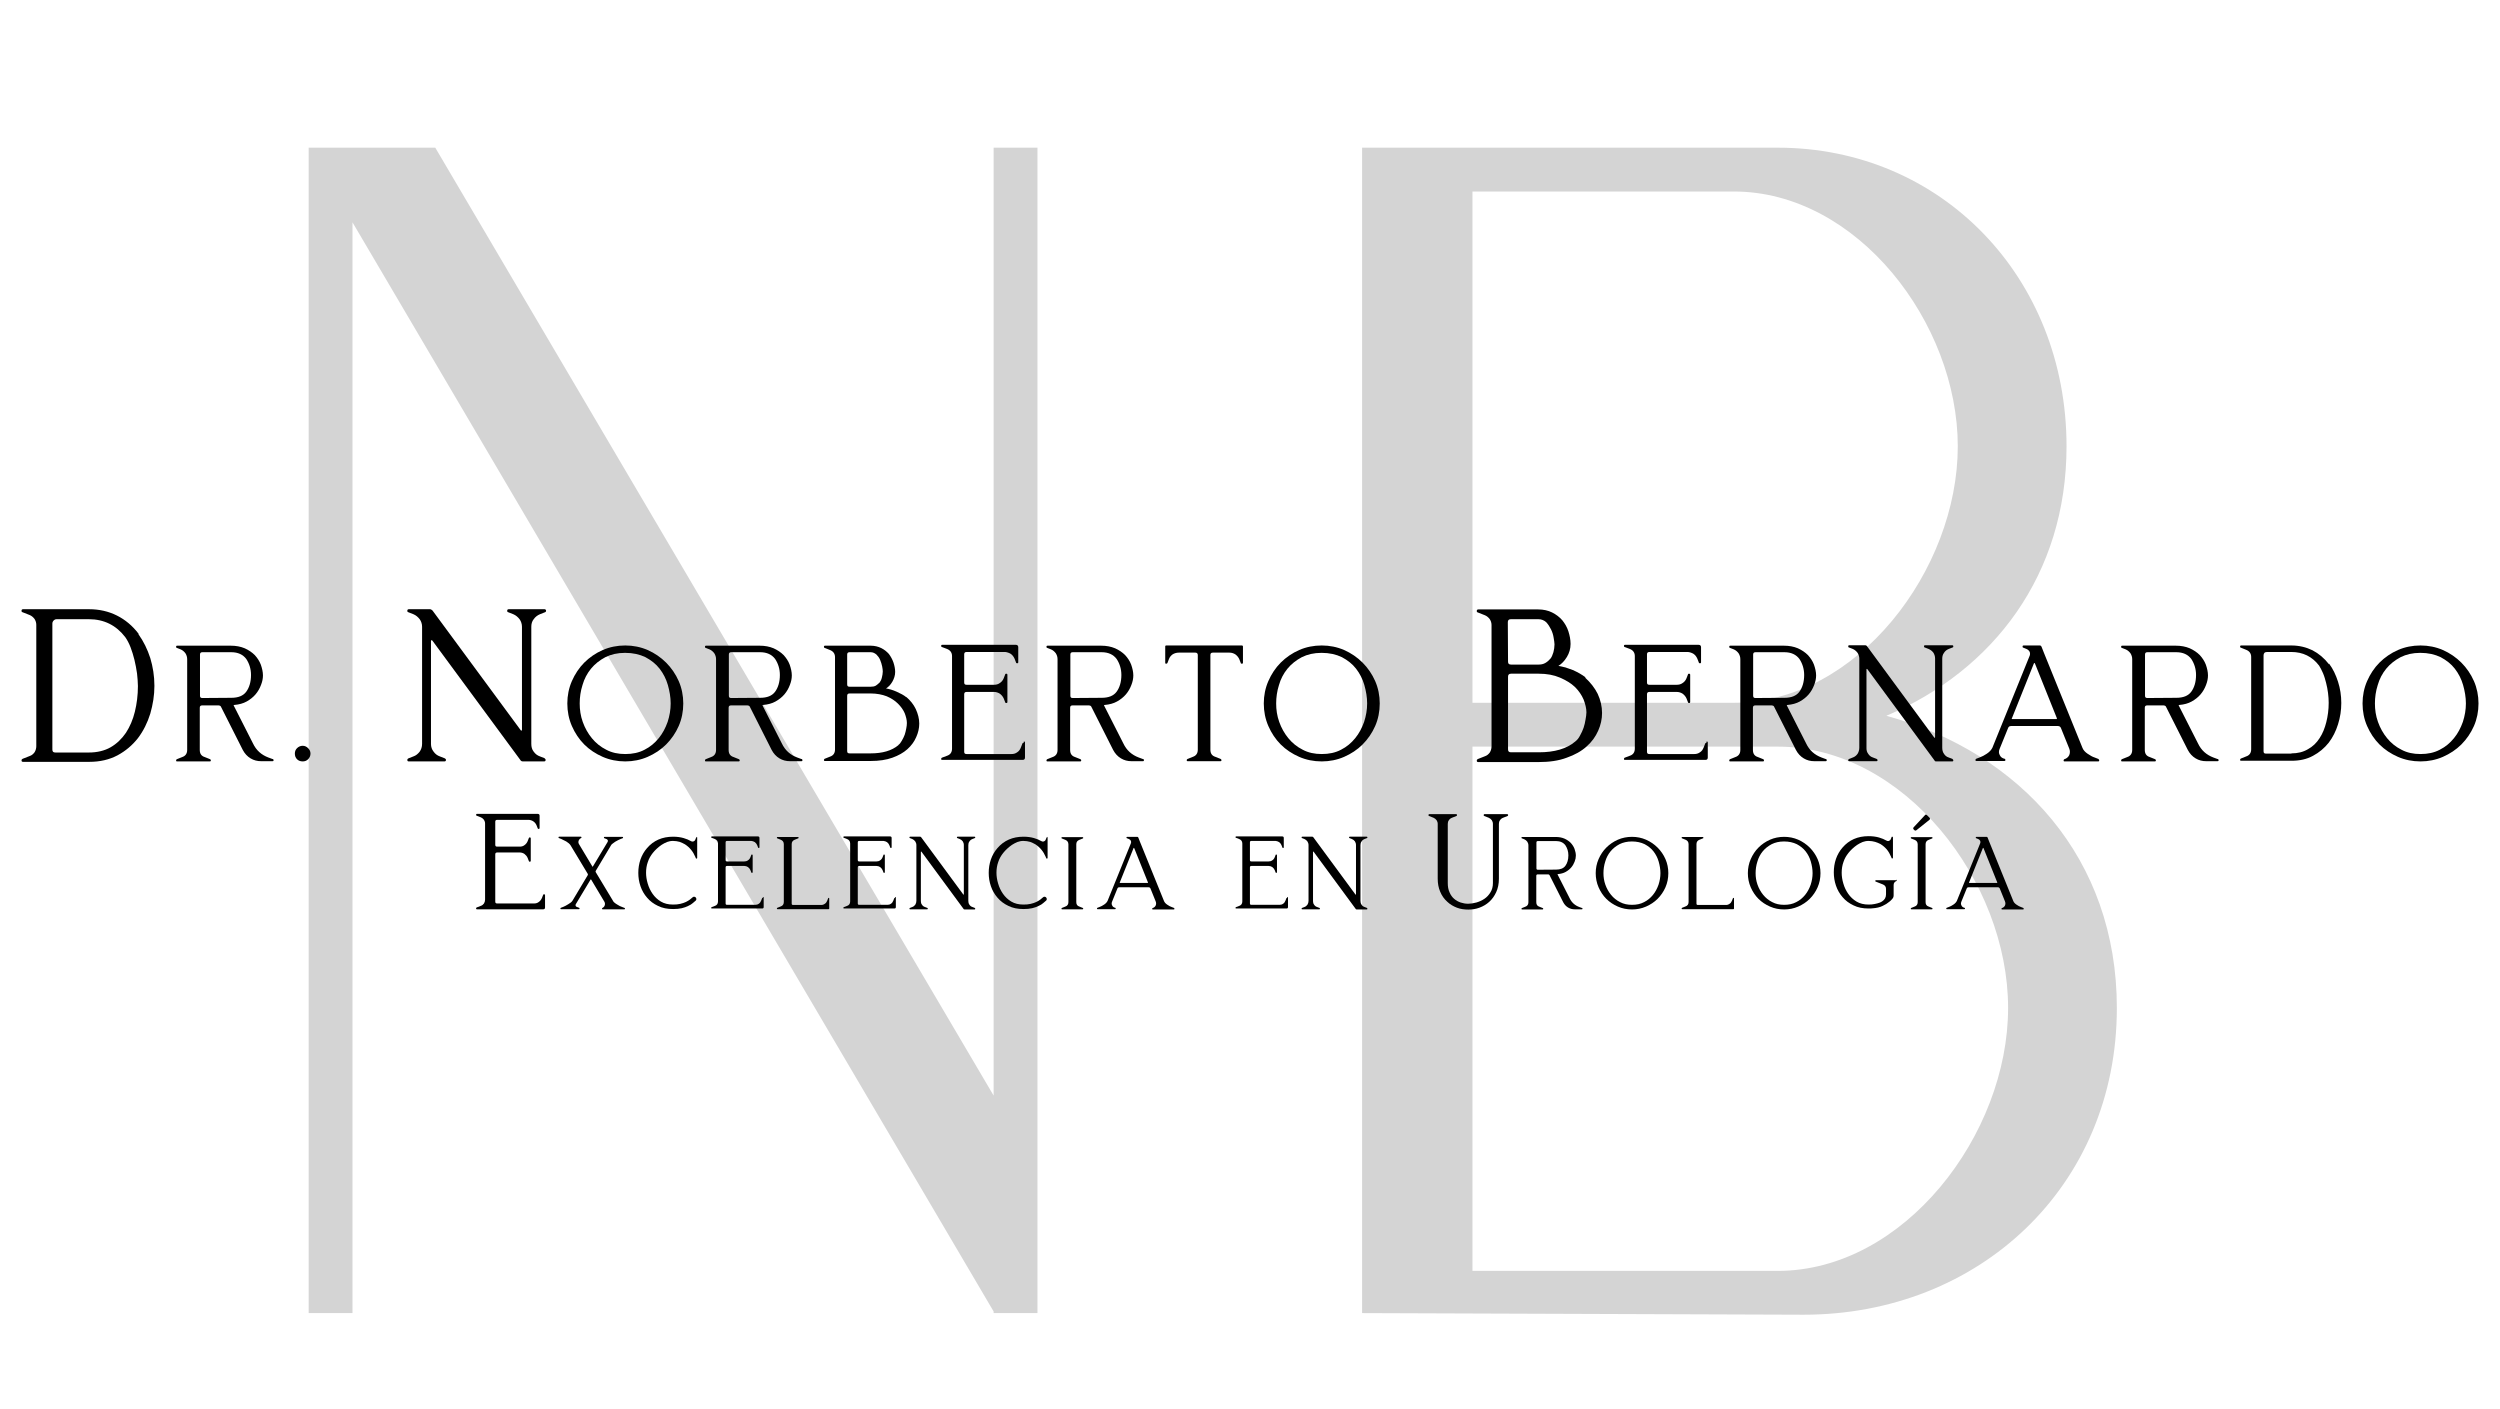 <svg xmlns="http://www.w3.org/2000/svg" xmlns:xlink="http://www.w3.org/1999/xlink" width="1640" zoomAndPan="magnify" viewBox="0 0 1230 693" height="924" preserveAspectRatio="xMidYMid meet" version="1.0"><defs><filter x="0%" y="0%" width="100%" height="100%" id="1b5d9eb05d"><feColorMatrix values="0 0 0 0 1 0 0 0 0 1 0 0 0 0 1 0 0 0 1 0" color-interpolation-filters="sRGB"/></filter><g/><mask id="1ae6ddfe0d"><g filter="url(#1b5d9eb05d)"><rect x="-123" width="1476" fill="#000000" y="-69.3" height="831.6" fill-opacity="0.169"/></g></mask><clipPath id="1ce3b98b04"><rect x="0" width="1051" y="0" height="692"/></clipPath></defs><g mask="url(#1ae6ddfe0d)"><g transform="matrix(1, 0, 0, 1, 71, -0)"><g clip-path="url(#1ce3b98b04)"><g fill="#000000" fill-opacity="1"><g transform="translate(1.005, 646.043)"><g><path d="M 79.859 0 L 101.422 0 L 101.422 -536.652 L 416.863 -0.797 L 416.863 0 L 438.426 0 L 438.426 -573.387 L 416.863 -573.387 L 416.863 -107.012 L 142.148 -573.387 L 79.859 -573.387 Z M 79.859 0 "/></g></g></g><g fill="#000000" fill-opacity="1"><g transform="translate(519.288, 646.043)"><g><path d="M 79.859 0 L 297.074 0.797 C 383.32 0.797 451.203 -62.289 451.203 -150.133 C 451.203 -223.605 404.086 -275.512 337.801 -293.879 C 390.508 -316.242 426.445 -363.355 426.445 -426.445 C 426.445 -509.5 364.953 -573.387 284.297 -573.387 L 79.859 -573.387 Z M 134.164 -300.27 L 134.164 -551.824 L 262.734 -551.824 C 323.43 -551.824 372.941 -487.137 372.941 -426.445 C 372.941 -365.754 323.43 -300.27 262.734 -300.27 Z M 134.164 -20.762 L 134.164 -278.707 L 284.297 -278.707 C 346.586 -278.707 397.695 -212.426 397.695 -150.133 C 397.695 -87.844 346.586 -20.762 284.297 -20.762 Z M 134.164 -20.762 "/></g></g></g></g></g></g><g fill="#000000" fill-opacity="1"><g transform="translate(5.251, 374.51)"><g><path d="M 62.922 -62.387 L 62.922 -62.707 C 59.93 -66.66 56.297 -69.652 52.238 -71.68 C 48.18 -73.711 43.586 -74.777 38.562 -74.777 L 6.09 -74.777 C 5.555 -74.777 5.34 -74.457 5.34 -74.031 C 5.34 -73.602 5.449 -73.391 5.875 -73.281 L 9.402 -71.895 C 10.363 -71.465 11.109 -70.824 11.75 -69.973 C 12.285 -69.117 12.605 -68.156 12.605 -67.086 L 12.605 -7.371 C 12.605 -6.301 12.285 -5.234 11.75 -4.379 C 11.109 -3.523 10.363 -2.883 9.402 -2.562 L 5.875 -1.176 C 5.449 -0.961 5.34 -0.746 5.34 -0.426 C 5.34 0.105 5.555 0.32 6.09 0.32 L 38.672 0.32 C 43.906 0.32 48.5 -0.746 52.559 -2.883 C 56.512 -5.02 59.824 -7.797 62.602 -11.324 C 65.27 -14.848 67.301 -18.906 68.688 -23.395 C 69.973 -27.883 70.719 -32.367 70.719 -37.07 C 70.719 -41.875 69.973 -46.469 68.688 -50.742 C 67.301 -55.016 65.379 -58.969 62.922 -62.387 Z M 38.457 -4.273 L 38.672 -4.273 L 22.008 -4.273 C 20.938 -4.273 20.512 -4.699 20.512 -5.77 L 20.512 -67.727 C 20.512 -68.262 20.723 -68.797 21.152 -69.223 C 21.578 -69.652 22.008 -69.863 22.648 -69.863 L 38.457 -69.863 C 45.934 -69.863 51.918 -66.871 56.402 -60.996 C 57.367 -59.609 58.219 -58.008 58.969 -56.082 C 59.715 -54.16 60.355 -52.023 60.891 -49.887 C 61.426 -47.645 61.852 -45.402 62.172 -43.156 C 62.387 -40.914 62.602 -38.883 62.602 -36.961 C 62.602 -32.477 62.066 -28.309 61.105 -24.355 C 60.145 -20.402 58.648 -16.984 56.723 -13.996 C 54.695 -11.004 52.133 -8.547 49.141 -6.836 C 46.148 -5.129 42.516 -4.273 38.457 -4.273 Z M 38.457 -4.273 "/></g></g></g><g fill="#000000" fill-opacity="1"><g transform="translate(81.303, 374.51)"><g><path d="M 52.984 -1.066 L 52.773 -1.066 L 50.742 -1.816 C 47.324 -3.098 44.762 -5.34 43.156 -8.758 L 33.758 -27.242 C 33.543 -27.453 33.648 -27.668 33.969 -27.668 C 36.32 -27.883 38.352 -28.414 40.059 -29.379 C 41.77 -30.34 43.266 -31.512 44.441 -32.902 C 45.613 -34.293 46.469 -35.785 47.109 -37.496 C 47.75 -39.098 48.07 -40.699 48.07 -42.195 C 48.07 -43.906 47.645 -45.723 47.004 -47.539 C 46.363 -49.246 45.293 -50.848 44.012 -52.238 C 42.73 -53.52 41.02 -54.695 39.098 -55.551 C 37.07 -56.402 34.824 -56.832 32.262 -56.832 L 5.875 -56.832 C 5.449 -56.832 5.34 -56.617 5.34 -56.297 C 5.34 -55.977 5.449 -55.762 5.66 -55.762 L 7.586 -55.016 C 8.547 -54.59 9.293 -53.945 9.934 -53.094 C 10.469 -52.238 10.789 -51.277 10.789 -50.207 L 10.789 -5.555 C 10.789 -3.738 9.934 -2.562 8.332 -2.031 L 5.66 -0.961 C 5.449 -0.746 5.34 -0.641 5.34 -0.426 C 5.34 0 5.449 0.105 5.875 0.105 L 21.898 0.105 C 22.219 0.105 22.434 0 22.434 -0.426 C 22.434 -0.641 22.328 -0.746 22.113 -0.961 L 19.441 -2.031 C 17.734 -2.562 16.984 -3.738 16.984 -5.555 L 16.984 -26.277 C 16.984 -27.027 17.305 -27.453 18.16 -27.453 L 26.277 -27.453 C 26.707 -27.453 27.133 -27.242 27.348 -26.922 L 38.137 -5.555 C 39.098 -3.738 40.379 -2.352 41.984 -1.391 C 43.586 -0.426 45.293 0 47.219 0 L 52.773 0 C 53.094 0 53.305 -0.105 53.305 -0.535 C 53.305 -0.746 53.199 -0.855 52.984 -1.066 Z M 32.477 -31.191 L 18.266 -31.086 C 17.414 -31.086 17.094 -31.406 17.094 -32.262 L 17.094 -52.453 C 17.094 -53.199 17.414 -53.625 18.266 -53.625 L 32.477 -53.625 C 35.785 -53.625 38.242 -52.453 39.848 -50.316 C 41.34 -48.07 42.195 -45.402 42.195 -42.41 C 42.195 -38.992 41.34 -36.215 39.848 -34.184 C 38.352 -32.156 35.895 -31.191 32.477 -31.191 Z M 32.477 -31.191 "/></g></g></g><g fill="#000000" fill-opacity="1"><g transform="translate(139.731, 374.51)"><g><path d="M 9.188 0.105 C 10.254 0.105 11.109 -0.215 11.859 -0.961 C 12.605 -1.711 13.031 -2.672 13.031 -3.738 C 13.031 -4.809 12.605 -5.66 11.859 -6.41 C 11.109 -7.156 10.254 -7.586 9.188 -7.586 C 8.117 -7.586 7.156 -7.156 6.41 -6.41 C 5.66 -5.66 5.34 -4.809 5.34 -3.738 C 5.34 -2.672 5.66 -1.711 6.41 -0.961 C 7.156 -0.215 8.117 0.105 9.188 0.105 Z M 9.188 0.105 "/></g></g></g><g fill="#000000" fill-opacity="1"><g transform="translate(157.996, 374.51)"><g/></g></g><g fill="#000000" fill-opacity="1"><g transform="translate(195.061, 374.51)"><g><path d="M 72.855 -1.391 L 73.07 -1.391 L 70.613 -2.352 C 69.328 -2.777 68.262 -3.633 67.516 -4.699 C 66.66 -5.77 66.34 -7.051 66.34 -8.547 L 66.34 -66.125 C 66.34 -67.516 66.66 -68.797 67.516 -69.863 C 68.262 -70.934 69.328 -71.785 70.613 -72.32 L 73.07 -73.281 C 73.391 -73.391 73.602 -73.602 73.602 -74.031 C 73.602 -74.457 73.281 -74.777 72.855 -74.777 L 55.23 -74.777 C 54.695 -74.777 54.48 -74.457 54.48 -74.031 C 54.48 -73.602 54.59 -73.391 55.016 -73.281 L 57.473 -72.32 C 58.754 -71.785 59.715 -70.934 60.57 -69.863 C 61.316 -68.797 61.746 -67.516 61.746 -66.125 L 61.746 -15.383 C 61.746 -15.168 61.637 -15.062 61.531 -15.062 C 61.316 -15.062 61.211 -15.062 61.105 -15.277 L 17.734 -74.137 C 17.305 -74.562 16.879 -74.777 16.453 -74.777 L 6.09 -74.777 C 5.555 -74.777 5.34 -74.457 5.34 -74.031 C 5.34 -73.602 5.449 -73.391 5.875 -73.281 L 8.332 -72.32 C 9.613 -71.785 10.574 -70.934 11.43 -69.863 C 12.18 -68.797 12.605 -67.516 12.605 -66.125 L 12.605 -8.547 C 12.605 -7.051 12.18 -5.77 11.43 -4.699 C 10.574 -3.633 9.613 -2.777 8.332 -2.352 L 5.875 -1.391 C 5.449 -1.176 5.34 -0.961 5.34 -0.641 C 5.34 -0.105 5.555 0.105 6.09 0.105 L 23.609 0.105 C 24.035 0.105 24.355 -0.105 24.355 -0.641 C 24.355 -0.961 24.145 -1.176 23.82 -1.391 L 21.363 -2.352 C 20.082 -2.777 19.016 -3.633 18.266 -4.699 C 17.414 -5.77 16.984 -7.051 16.984 -8.438 L 16.984 -59.289 C 16.984 -59.395 16.984 -59.504 17.199 -59.504 C 17.305 -59.504 17.414 -59.504 17.625 -59.395 L 60.996 -0.535 C 61.211 -0.105 61.637 0.105 62.281 0.105 L 72.641 0.105 C 73.07 0.105 73.391 -0.105 73.391 -0.641 C 73.391 -0.961 73.176 -1.176 72.855 -1.391 Z M 72.855 -1.391 "/></g></g></g><g fill="#000000" fill-opacity="1"><g transform="translate(273.89, 374.51)"><g><path d="M 33.758 -56.938 C 29.805 -56.938 26.066 -56.191 22.648 -54.695 C 19.23 -53.199 16.129 -51.062 13.566 -48.5 C 11.004 -45.934 8.973 -42.836 7.477 -39.418 C 5.98 -36 5.234 -32.262 5.234 -28.414 C 5.234 -24.465 5.98 -20.723 7.477 -17.305 C 8.973 -13.887 11.004 -10.789 13.566 -8.227 C 16.129 -5.66 19.23 -3.633 22.648 -2.137 C 26.066 -0.641 29.805 0.105 33.758 0.105 C 37.602 0.105 41.34 -0.641 44.762 -2.137 C 48.18 -3.633 51.277 -5.66 53.84 -8.227 C 56.402 -10.789 58.539 -13.887 60.035 -17.305 C 61.531 -20.723 62.281 -24.465 62.281 -28.414 C 62.281 -32.262 61.531 -36 60.035 -39.418 C 58.539 -42.836 56.402 -45.934 53.84 -48.5 C 51.277 -51.062 48.18 -53.199 44.762 -54.695 C 41.34 -56.191 37.602 -56.938 33.758 -56.938 Z M 33.758 -3.523 C 30.23 -3.523 27.133 -4.168 24.355 -5.66 C 21.578 -7.051 19.23 -8.973 17.305 -11.324 C 15.383 -13.672 13.887 -16.344 12.82 -19.336 C 11.75 -22.328 11.324 -25.316 11.324 -28.414 C 11.324 -31.406 11.75 -34.504 12.711 -37.496 C 13.566 -40.488 14.957 -43.156 16.879 -45.508 C 18.801 -47.859 21.152 -49.676 23.93 -51.168 C 26.707 -52.559 29.91 -53.305 33.648 -53.305 C 37.496 -53.305 40.809 -52.559 43.691 -51.168 C 46.469 -49.676 48.82 -47.859 50.637 -45.508 C 52.453 -43.156 53.84 -40.488 54.695 -37.496 C 55.551 -34.504 56.082 -31.406 56.082 -28.414 C 56.082 -25.316 55.551 -22.328 54.59 -19.336 C 53.52 -16.344 52.133 -13.672 50.207 -11.324 C 48.285 -8.973 46.043 -7.051 43.266 -5.66 C 40.488 -4.168 37.281 -3.523 33.758 -3.523 Z M 33.758 -3.523 "/></g></g></g><g fill="#000000" fill-opacity="1"><g transform="translate(341.504, 374.51)"><g><path d="M 52.984 -1.066 L 52.773 -1.066 L 50.742 -1.816 C 47.324 -3.098 44.762 -5.34 43.156 -8.758 L 33.758 -27.242 C 33.543 -27.453 33.648 -27.668 33.969 -27.668 C 36.32 -27.883 38.352 -28.414 40.059 -29.379 C 41.77 -30.34 43.266 -31.512 44.441 -32.902 C 45.613 -34.293 46.469 -35.785 47.109 -37.496 C 47.75 -39.098 48.07 -40.699 48.07 -42.195 C 48.07 -43.906 47.645 -45.723 47.004 -47.539 C 46.363 -49.246 45.293 -50.848 44.012 -52.238 C 42.73 -53.52 41.02 -54.695 39.098 -55.551 C 37.07 -56.402 34.824 -56.832 32.262 -56.832 L 5.875 -56.832 C 5.449 -56.832 5.34 -56.617 5.34 -56.297 C 5.34 -55.977 5.449 -55.762 5.66 -55.762 L 7.586 -55.016 C 8.547 -54.59 9.293 -53.945 9.934 -53.094 C 10.469 -52.238 10.789 -51.277 10.789 -50.207 L 10.789 -5.555 C 10.789 -3.738 9.934 -2.562 8.332 -2.031 L 5.66 -0.961 C 5.449 -0.746 5.34 -0.641 5.34 -0.426 C 5.34 0 5.449 0.105 5.875 0.105 L 21.898 0.105 C 22.219 0.105 22.434 0 22.434 -0.426 C 22.434 -0.641 22.328 -0.746 22.113 -0.961 L 19.441 -2.031 C 17.734 -2.562 16.984 -3.738 16.984 -5.555 L 16.984 -26.277 C 16.984 -27.027 17.305 -27.453 18.16 -27.453 L 26.277 -27.453 C 26.707 -27.453 27.133 -27.242 27.348 -26.922 L 38.137 -5.555 C 39.098 -3.738 40.379 -2.352 41.984 -1.391 C 43.586 -0.426 45.293 0 47.219 0 L 52.773 0 C 53.094 0 53.305 -0.105 53.305 -0.535 C 53.305 -0.746 53.199 -0.855 52.984 -1.066 Z M 32.477 -31.191 L 18.266 -31.086 C 17.414 -31.086 17.094 -31.406 17.094 -32.262 L 17.094 -52.453 C 17.094 -53.199 17.414 -53.625 18.266 -53.625 L 32.477 -53.625 C 35.785 -53.625 38.242 -52.453 39.848 -50.316 C 41.34 -48.07 42.195 -45.402 42.195 -42.41 C 42.195 -38.992 41.34 -36.215 39.848 -34.184 C 38.352 -32.156 35.895 -31.191 32.477 -31.191 Z M 32.477 -31.191 "/></g></g></g><g fill="#000000" fill-opacity="1"><g transform="translate(399.931, 374.51)"><g><path d="M 45.934 -31.621 L 45.934 -31.512 C 44.762 -32.477 43.156 -33.328 41.234 -34.184 C 39.312 -35.039 37.496 -35.574 36 -35.785 C 37.176 -36.535 38.242 -37.602 39.098 -39.098 C 39.953 -40.594 40.488 -42.195 40.488 -43.906 C 40.488 -45.402 40.168 -47.004 39.633 -48.605 C 39.098 -50.102 38.352 -51.488 37.391 -52.773 C 36.32 -53.945 35.145 -54.91 33.648 -55.656 C 32.156 -56.402 30.34 -56.832 28.414 -56.832 L 5.98 -56.832 C 5.555 -56.832 5.449 -56.617 5.449 -56.297 C 5.449 -55.977 5.555 -55.762 5.77 -55.762 L 8.438 -54.695 C 10.043 -54.055 10.895 -52.879 10.895 -51.168 L 10.895 -5.77 C 10.895 -3.953 10.043 -2.777 8.438 -2.242 L 5.77 -1.176 C 5.555 -0.961 5.449 -0.855 5.449 -0.641 C 5.449 -0.215 5.555 -0.105 5.98 -0.105 L 28.523 -0.105 C 32.582 -0.105 36.105 -0.641 39.098 -1.711 C 42.09 -2.777 44.547 -4.168 46.469 -5.875 C 48.391 -7.586 49.887 -9.613 50.848 -11.859 C 51.809 -13.996 52.344 -16.238 52.344 -18.48 C 52.344 -20.938 51.703 -23.289 50.637 -25.637 C 49.566 -27.883 47.965 -29.91 45.934 -31.621 Z M 16.879 -37.816 L 16.879 -52.453 C 16.879 -53.199 17.199 -53.625 18.055 -53.625 L 28.414 -53.625 C 29.484 -53.625 30.445 -53.199 31.301 -52.453 C 32.047 -51.703 32.688 -50.848 33.117 -49.781 C 33.543 -48.711 33.863 -47.75 34.078 -46.684 C 34.293 -45.613 34.398 -44.762 34.398 -44.117 C 34.398 -43.156 34.184 -42.195 33.969 -41.234 C 33.758 -40.168 33.328 -39.418 32.902 -38.777 C 32.262 -38.137 31.621 -37.602 30.98 -37.176 C 30.23 -36.75 29.379 -36.641 28.414 -36.641 L 18.055 -36.641 C 17.199 -36.641 16.879 -36.961 16.879 -37.816 Z M 42.09 -8.012 L 42.09 -7.906 C 38.777 -5.129 34.184 -3.848 28.414 -3.848 L 18.055 -3.848 C 17.199 -3.848 16.879 -4.168 16.879 -5.02 L 16.879 -32.156 C 16.879 -32.902 17.199 -33.328 18.055 -33.328 L 28.414 -33.328 C 31.406 -33.328 34.078 -32.797 36.32 -31.941 C 38.562 -30.98 40.379 -29.805 41.875 -28.309 C 43.371 -26.812 44.441 -25.316 45.188 -23.609 C 45.828 -21.898 46.254 -20.297 46.254 -18.801 C 46.254 -17.945 46.148 -17.094 45.934 -16.023 C 45.723 -14.957 45.508 -13.996 45.188 -13.031 C 44.762 -11.965 44.332 -11.004 43.797 -10.148 C 43.266 -9.188 42.73 -8.438 42.09 -8.012 Z M 42.09 -8.012 "/></g></g></g><g fill="#000000" fill-opacity="1"><g transform="translate(457.611, 374.51)"><g><path d="M 46.148 -9.723 L 45.934 -8.973 C 45.613 -8.973 45.402 -8.867 45.402 -8.652 L 44.652 -6.73 C 44.227 -5.66 43.691 -4.914 42.836 -4.379 C 41.984 -3.738 41.02 -3.523 40.059 -3.523 L 17.945 -3.523 C 17.094 -3.523 16.773 -3.848 16.773 -4.699 L 16.773 -32.902 C 16.773 -33.648 17.094 -34.078 17.945 -34.078 L 31.406 -34.078 C 32.477 -34.078 33.438 -33.758 34.293 -33.223 C 35.145 -32.582 35.785 -31.836 36.215 -30.871 L 36.961 -28.949 C 36.961 -28.734 37.176 -28.629 37.496 -28.629 C 37.816 -28.629 38.031 -28.734 38.031 -29.164 L 38.031 -42.516 C 38.031 -42.836 37.816 -43.051 37.496 -43.051 C 37.176 -43.051 36.961 -42.945 36.961 -42.73 L 36.215 -40.809 C 35.785 -39.738 35.145 -38.992 34.293 -38.457 C 33.438 -37.816 32.477 -37.602 31.406 -37.602 L 17.945 -37.602 C 17.094 -37.602 16.773 -37.922 16.773 -38.777 L 16.773 -52.559 C 16.773 -53.305 17.094 -53.734 17.945 -53.734 L 36.961 -53.734 C 37.922 -53.625 38.883 -53.305 39.738 -52.773 C 40.594 -52.133 41.129 -51.383 41.555 -50.422 L 42.305 -48.5 C 42.305 -48.285 42.516 -48.18 42.836 -48.18 C 43.156 -48.18 43.371 -48.285 43.371 -48.711 L 43.371 -56.082 C 43.371 -56.832 42.945 -57.258 42.195 -57.258 L 5.98 -57.258 C 5.555 -57.258 5.449 -57.047 5.449 -56.723 C 5.449 -56.402 5.555 -56.191 5.77 -56.191 L 8.332 -55.23 C 9.934 -54.59 10.789 -53.414 10.789 -51.703 L 10.789 -6.195 C 10.789 -4.379 9.934 -3.203 8.332 -2.672 L 5.77 -1.711 C 5.555 -1.496 5.449 -1.391 5.449 -1.176 C 5.449 -0.746 5.555 -0.641 5.98 -0.641 L 45.508 -0.641 C 46.254 -0.641 46.684 -0.961 46.684 -1.816 L 46.684 -9.188 C 46.684 -9.508 46.469 -9.723 46.148 -9.723 Z M 46.148 -9.723 "/></g></g></g><g fill="#000000" fill-opacity="1"><g transform="translate(509.523, 374.51)"><g><path d="M 52.984 -1.066 L 52.773 -1.066 L 50.742 -1.816 C 47.324 -3.098 44.762 -5.34 43.156 -8.758 L 33.758 -27.242 C 33.543 -27.453 33.648 -27.668 33.969 -27.668 C 36.32 -27.883 38.352 -28.414 40.059 -29.379 C 41.77 -30.34 43.266 -31.512 44.441 -32.902 C 45.613 -34.293 46.469 -35.785 47.109 -37.496 C 47.75 -39.098 48.07 -40.699 48.07 -42.195 C 48.07 -43.906 47.645 -45.723 47.004 -47.539 C 46.363 -49.246 45.293 -50.848 44.012 -52.238 C 42.73 -53.52 41.02 -54.695 39.098 -55.551 C 37.07 -56.402 34.824 -56.832 32.262 -56.832 L 5.875 -56.832 C 5.449 -56.832 5.34 -56.617 5.34 -56.297 C 5.34 -55.977 5.449 -55.762 5.66 -55.762 L 7.586 -55.016 C 8.547 -54.59 9.293 -53.945 9.934 -53.094 C 10.469 -52.238 10.789 -51.277 10.789 -50.207 L 10.789 -5.555 C 10.789 -3.738 9.934 -2.562 8.332 -2.031 L 5.66 -0.961 C 5.449 -0.746 5.34 -0.641 5.34 -0.426 C 5.34 0 5.449 0.105 5.875 0.105 L 21.898 0.105 C 22.219 0.105 22.434 0 22.434 -0.426 C 22.434 -0.641 22.328 -0.746 22.113 -0.961 L 19.441 -2.031 C 17.734 -2.562 16.984 -3.738 16.984 -5.555 L 16.984 -26.277 C 16.984 -27.027 17.305 -27.453 18.16 -27.453 L 26.277 -27.453 C 26.707 -27.453 27.133 -27.242 27.348 -26.922 L 38.137 -5.555 C 39.098 -3.738 40.379 -2.352 41.984 -1.391 C 43.586 -0.426 45.293 0 47.219 0 L 52.773 0 C 53.094 0 53.305 -0.105 53.305 -0.535 C 53.305 -0.746 53.199 -0.855 52.984 -1.066 Z M 32.477 -31.191 L 18.266 -31.086 C 17.414 -31.086 17.094 -31.406 17.094 -32.262 L 17.094 -52.453 C 17.094 -53.199 17.414 -53.625 18.266 -53.625 L 32.477 -53.625 C 35.785 -53.625 38.242 -52.453 39.848 -50.316 C 41.34 -48.07 42.195 -45.402 42.195 -42.41 C 42.195 -38.992 41.34 -36.215 39.848 -34.184 C 38.352 -32.156 35.895 -31.191 32.477 -31.191 Z M 32.477 -31.191 "/></g></g></g><g fill="#000000" fill-opacity="1"><g transform="translate(567.951, 374.51)"><g><path d="M 43.051 -56.938 L 5.875 -56.938 C 5.449 -56.938 5.34 -56.723 5.34 -56.402 L 5.34 -48.5 C 5.34 -48.07 5.449 -47.965 5.875 -47.965 C 6.09 -47.965 6.195 -48.07 6.41 -48.285 L 7.156 -50.207 C 7.477 -51.168 8.117 -51.918 8.973 -52.559 C 9.828 -53.094 10.895 -53.414 11.965 -53.414 L 20.191 -53.414 C 20.938 -53.414 21.363 -52.984 21.363 -52.238 L 21.363 -5.66 C 21.363 -3.848 20.512 -2.672 18.906 -2.137 L 16.238 -1.066 C 16.023 -0.855 15.918 -0.746 15.918 -0.535 C 15.918 -0.105 16.023 0 16.453 0 L 32.477 0 C 32.797 0 33.008 -0.105 33.008 -0.535 C 33.008 -0.746 32.902 -0.855 32.688 -1.066 L 30.02 -2.137 C 28.309 -2.672 27.562 -3.848 27.562 -5.66 L 27.562 -52.238 C 27.562 -52.984 27.883 -53.414 28.734 -53.414 L 36.961 -53.414 C 38.031 -53.414 38.992 -53.094 39.848 -52.559 C 40.699 -51.918 41.34 -51.168 41.77 -50.207 L 42.516 -48.285 C 42.516 -48.07 42.73 -47.965 43.051 -47.965 C 43.371 -47.965 43.586 -48.07 43.586 -48.5 L 43.586 -56.402 C 43.586 -56.723 43.371 -56.938 43.051 -56.938 Z M 43.051 -56.938 "/></g></g></g><g fill="#000000" fill-opacity="1"><g transform="translate(616.551, 374.51)"><g><path d="M 33.758 -56.938 C 29.805 -56.938 26.066 -56.191 22.648 -54.695 C 19.23 -53.199 16.129 -51.062 13.566 -48.5 C 11.004 -45.934 8.973 -42.836 7.477 -39.418 C 5.98 -36 5.234 -32.262 5.234 -28.414 C 5.234 -24.465 5.98 -20.723 7.477 -17.305 C 8.973 -13.887 11.004 -10.789 13.566 -8.227 C 16.129 -5.66 19.23 -3.633 22.648 -2.137 C 26.066 -0.641 29.805 0.105 33.758 0.105 C 37.602 0.105 41.34 -0.641 44.762 -2.137 C 48.18 -3.633 51.277 -5.66 53.84 -8.227 C 56.402 -10.789 58.539 -13.887 60.035 -17.305 C 61.531 -20.723 62.281 -24.465 62.281 -28.414 C 62.281 -32.262 61.531 -36 60.035 -39.418 C 58.539 -42.836 56.402 -45.934 53.84 -48.5 C 51.277 -51.062 48.18 -53.199 44.762 -54.695 C 41.34 -56.191 37.602 -56.938 33.758 -56.938 Z M 33.758 -3.523 C 30.23 -3.523 27.133 -4.168 24.355 -5.66 C 21.578 -7.051 19.23 -8.973 17.305 -11.324 C 15.383 -13.672 13.887 -16.344 12.82 -19.336 C 11.75 -22.328 11.324 -25.316 11.324 -28.414 C 11.324 -31.406 11.75 -34.504 12.711 -37.496 C 13.566 -40.488 14.957 -43.156 16.879 -45.508 C 18.801 -47.859 21.152 -49.676 23.93 -51.168 C 26.707 -52.559 29.91 -53.305 33.648 -53.305 C 37.496 -53.305 40.809 -52.559 43.691 -51.168 C 46.469 -49.676 48.82 -47.859 50.637 -45.508 C 52.453 -43.156 53.84 -40.488 54.695 -37.496 C 55.551 -34.504 56.082 -31.406 56.082 -28.414 C 56.082 -25.316 55.551 -22.328 54.59 -19.336 C 53.52 -16.344 52.133 -13.672 50.207 -11.324 C 48.285 -8.973 46.043 -7.051 43.266 -5.66 C 40.488 -4.168 37.281 -3.523 33.758 -3.523 Z M 33.758 -3.523 "/></g></g></g><g fill="#000000" fill-opacity="1"><g transform="translate(684.165, 374.51)"><g/></g></g><g fill="#000000" fill-opacity="1"><g transform="translate(721.23, 374.51)"><g><path d="M 58.754 -41.02 L 58.754 -41.34 C 57.898 -41.984 57.047 -42.516 55.977 -43.156 C 54.91 -43.797 53.734 -44.332 52.559 -44.867 C 51.277 -45.293 50.102 -45.723 48.926 -46.148 C 47.645 -46.469 46.574 -46.684 45.508 -46.898 C 47.109 -47.859 48.5 -49.355 49.676 -51.277 C 50.848 -53.199 51.488 -55.336 51.488 -57.688 C 51.488 -59.824 51.062 -61.852 50.422 -63.883 C 49.781 -65.91 48.711 -67.727 47.43 -69.328 C 46.043 -70.934 44.332 -72.215 42.41 -73.176 C 40.488 -74.137 38.137 -74.672 35.574 -74.672 L 6.09 -74.672 C 5.555 -74.672 5.34 -74.352 5.34 -73.922 C 5.34 -73.496 5.449 -73.281 5.875 -73.176 L 9.402 -71.785 C 10.363 -71.359 11.109 -70.719 11.75 -69.863 C 12.285 -69.008 12.605 -68.047 12.605 -66.98 L 12.605 -7.266 C 12.605 -6.195 12.285 -5.129 11.75 -4.273 C 11.109 -3.418 10.363 -2.777 9.402 -2.457 L 5.875 -1.066 C 5.449 -0.855 5.34 -0.641 5.34 -0.32 C 5.34 0.215 5.555 0.426 6.09 0.426 L 35.68 0.426 C 41.02 0.426 45.613 -0.215 49.566 -1.711 C 53.52 -3.098 56.832 -4.914 59.395 -7.266 C 61.961 -9.508 63.773 -12.07 65.059 -14.957 C 66.34 -17.84 66.98 -20.723 66.98 -23.715 C 66.98 -26.922 66.23 -30.125 64.844 -33.117 C 63.348 -36.105 61.316 -38.672 58.754 -41.02 Z M 20.723 -49.031 L 20.617 -68.367 C 20.617 -69.328 21.043 -69.863 22.113 -69.863 L 35.68 -69.863 C 37.176 -69.863 38.457 -69.328 39.527 -68.367 C 40.488 -67.301 41.234 -66.125 41.875 -64.844 C 42.516 -63.562 42.945 -62.172 43.156 -60.785 C 43.371 -59.395 43.586 -58.328 43.586 -57.473 C 43.586 -56.191 43.371 -54.91 43.051 -53.625 C 42.625 -52.238 42.195 -51.168 41.555 -50.422 C 40.809 -49.566 39.953 -48.82 38.992 -48.285 C 38.031 -47.75 36.961 -47.539 35.785 -47.539 L 22.219 -47.539 C 21.152 -47.539 20.723 -47.965 20.723 -49.031 Z M 53.945 -9.828 L 53.84 -9.723 C 49.566 -6.09 43.586 -4.379 35.895 -4.379 L 22.219 -4.379 C 21.152 -4.379 20.723 -4.809 20.723 -5.875 L 20.723 -41.555 C 20.723 -42.516 21.152 -43.051 22.219 -43.051 L 35.785 -43.051 C 39.848 -43.051 43.266 -42.41 46.254 -41.129 C 49.246 -39.848 51.703 -38.352 53.625 -36.535 C 55.551 -34.613 56.938 -32.582 57.898 -30.34 C 58.754 -28.094 59.289 -25.957 59.289 -24.035 C 59.289 -22.969 59.074 -21.793 58.859 -20.512 C 58.648 -19.121 58.328 -17.734 57.898 -16.453 C 57.473 -15.168 56.832 -13.887 56.191 -12.711 C 55.551 -11.43 54.801 -10.469 53.945 -9.828 Z M 53.945 -9.828 "/></g></g></g><g fill="#000000" fill-opacity="1"><g transform="translate(793.543, 374.51)"><g><path d="M 46.148 -9.723 L 45.934 -8.973 C 45.613 -8.973 45.402 -8.867 45.402 -8.652 L 44.652 -6.73 C 44.227 -5.66 43.691 -4.914 42.836 -4.379 C 41.984 -3.738 41.02 -3.523 40.059 -3.523 L 17.945 -3.523 C 17.094 -3.523 16.773 -3.848 16.773 -4.699 L 16.773 -32.902 C 16.773 -33.648 17.094 -34.078 17.945 -34.078 L 31.406 -34.078 C 32.477 -34.078 33.438 -33.758 34.293 -33.223 C 35.145 -32.582 35.785 -31.836 36.215 -30.871 L 36.961 -28.949 C 36.961 -28.734 37.176 -28.629 37.496 -28.629 C 37.816 -28.629 38.031 -28.734 38.031 -29.164 L 38.031 -42.516 C 38.031 -42.836 37.816 -43.051 37.496 -43.051 C 37.176 -43.051 36.961 -42.945 36.961 -42.73 L 36.215 -40.809 C 35.785 -39.738 35.145 -38.992 34.293 -38.457 C 33.438 -37.816 32.477 -37.602 31.406 -37.602 L 17.945 -37.602 C 17.094 -37.602 16.773 -37.922 16.773 -38.777 L 16.773 -52.559 C 16.773 -53.305 17.094 -53.734 17.945 -53.734 L 36.961 -53.734 C 37.922 -53.625 38.883 -53.305 39.738 -52.773 C 40.594 -52.133 41.129 -51.383 41.555 -50.422 L 42.305 -48.5 C 42.305 -48.285 42.516 -48.18 42.836 -48.18 C 43.156 -48.18 43.371 -48.285 43.371 -48.711 L 43.371 -56.082 C 43.371 -56.832 42.945 -57.258 42.195 -57.258 L 5.98 -57.258 C 5.555 -57.258 5.449 -57.047 5.449 -56.723 C 5.449 -56.402 5.555 -56.191 5.77 -56.191 L 8.332 -55.23 C 9.934 -54.59 10.789 -53.414 10.789 -51.703 L 10.789 -6.195 C 10.789 -4.379 9.934 -3.203 8.332 -2.672 L 5.77 -1.711 C 5.555 -1.496 5.449 -1.391 5.449 -1.176 C 5.449 -0.746 5.555 -0.641 5.98 -0.641 L 45.508 -0.641 C 46.254 -0.641 46.684 -0.961 46.684 -1.816 L 46.684 -9.188 C 46.684 -9.508 46.469 -9.723 46.148 -9.723 Z M 46.148 -9.723 "/></g></g></g><g fill="#000000" fill-opacity="1"><g transform="translate(845.455, 374.51)"><g><path d="M 52.984 -1.066 L 52.773 -1.066 L 50.742 -1.816 C 47.324 -3.098 44.762 -5.34 43.156 -8.758 L 33.758 -27.242 C 33.543 -27.453 33.648 -27.668 33.969 -27.668 C 36.32 -27.883 38.352 -28.414 40.059 -29.379 C 41.77 -30.34 43.266 -31.512 44.441 -32.902 C 45.613 -34.293 46.469 -35.785 47.109 -37.496 C 47.75 -39.098 48.07 -40.699 48.07 -42.195 C 48.07 -43.906 47.645 -45.723 47.004 -47.539 C 46.363 -49.246 45.293 -50.848 44.012 -52.238 C 42.73 -53.52 41.02 -54.695 39.098 -55.551 C 37.07 -56.402 34.824 -56.832 32.262 -56.832 L 5.875 -56.832 C 5.449 -56.832 5.34 -56.617 5.34 -56.297 C 5.34 -55.977 5.449 -55.762 5.66 -55.762 L 7.586 -55.016 C 8.547 -54.59 9.293 -53.945 9.934 -53.094 C 10.469 -52.238 10.789 -51.277 10.789 -50.207 L 10.789 -5.555 C 10.789 -3.738 9.934 -2.562 8.332 -2.031 L 5.66 -0.961 C 5.449 -0.746 5.34 -0.641 5.34 -0.426 C 5.34 0 5.449 0.105 5.875 0.105 L 21.898 0.105 C 22.219 0.105 22.434 0 22.434 -0.426 C 22.434 -0.641 22.328 -0.746 22.113 -0.961 L 19.441 -2.031 C 17.734 -2.562 16.984 -3.738 16.984 -5.555 L 16.984 -26.277 C 16.984 -27.027 17.305 -27.453 18.16 -27.453 L 26.277 -27.453 C 26.707 -27.453 27.133 -27.242 27.348 -26.922 L 38.137 -5.555 C 39.098 -3.738 40.379 -2.352 41.984 -1.391 C 43.586 -0.426 45.293 0 47.219 0 L 52.773 0 C 53.094 0 53.305 -0.105 53.305 -0.535 C 53.305 -0.746 53.199 -0.855 52.984 -1.066 Z M 32.477 -31.191 L 18.266 -31.086 C 17.414 -31.086 17.094 -31.406 17.094 -32.262 L 17.094 -52.453 C 17.094 -53.199 17.414 -53.625 18.266 -53.625 L 32.477 -53.625 C 35.785 -53.625 38.242 -52.453 39.848 -50.316 C 41.34 -48.07 42.195 -45.402 42.195 -42.41 C 42.195 -38.992 41.34 -36.215 39.848 -34.184 C 38.352 -32.156 35.895 -31.191 32.477 -31.191 Z M 32.477 -31.191 "/></g></g></g><g fill="#000000" fill-opacity="1"><g transform="translate(903.883, 374.51)"><g><path d="M 56.832 -0.961 L 56.832 -1.066 L 54.91 -1.816 C 53.84 -2.137 53.094 -2.777 52.559 -3.633 C 51.918 -4.488 51.703 -5.555 51.703 -6.625 L 51.703 -50.422 C 51.703 -51.488 51.918 -52.453 52.559 -53.305 C 53.094 -54.16 53.84 -54.801 54.91 -55.23 L 56.832 -55.977 C 57.047 -55.977 57.152 -56.191 57.152 -56.512 C 57.152 -56.832 56.938 -57.047 56.617 -57.047 L 43.266 -57.047 C 42.836 -57.047 42.73 -56.832 42.73 -56.512 C 42.73 -56.191 42.836 -55.977 43.051 -55.977 L 44.973 -55.23 C 45.934 -54.801 46.684 -54.266 47.324 -53.414 C 47.859 -52.559 48.18 -51.598 48.18 -50.527 L 48.18 -11.859 C 48.18 -11.645 48.07 -11.539 47.965 -11.539 C 47.859 -11.43 47.75 -11.43 47.75 -11.645 L 14.742 -56.512 C 14.527 -56.832 14.207 -57.047 13.887 -57.047 L 5.98 -57.047 C 5.555 -57.047 5.449 -56.832 5.449 -56.512 C 5.449 -56.191 5.555 -55.977 5.77 -55.977 L 7.691 -55.23 C 8.652 -54.801 9.402 -54.16 10.043 -53.305 C 10.574 -52.453 10.895 -51.488 10.895 -50.422 L 10.895 -6.625 C 10.895 -5.555 10.574 -4.488 10.043 -3.633 C 9.402 -2.777 8.652 -2.137 7.691 -1.816 L 5.77 -1.066 C 5.555 -0.855 5.449 -0.746 5.449 -0.535 C 5.449 -0.105 5.555 0 5.98 0 L 19.336 0 C 19.656 0 19.871 -0.105 19.871 -0.535 C 19.871 -0.746 19.762 -0.855 19.551 -1.066 L 17.625 -1.816 C 16.559 -2.137 15.809 -2.777 15.277 -3.633 C 14.637 -4.488 14.422 -5.34 14.422 -6.41 L 14.422 -45.082 C 14.422 -45.188 14.422 -45.293 14.527 -45.402 C 14.637 -45.402 14.742 -45.402 14.848 -45.293 L 47.859 -0.426 C 48.07 0 48.285 0.105 48.711 0.105 L 56.617 0.105 C 56.938 0.105 57.152 0 57.152 -0.426 C 57.152 -0.641 57.047 -0.746 56.832 -0.961 Z M 56.832 -0.961 "/></g></g></g><g fill="#000000" fill-opacity="1"><g transform="translate(966.476, 374.51)"><g><path d="M 66.02 -0.961 L 66.02 -1.066 L 64.094 -1.816 C 63.027 -2.137 61.961 -2.777 60.676 -3.633 C 59.395 -4.488 58.539 -5.449 58.113 -6.516 L 39.098 -53.414 L 37.922 -56.402 C 37.711 -56.723 37.496 -56.938 37.176 -56.938 L 29.164 -56.938 C 28.734 -56.938 28.629 -56.723 28.629 -56.402 C 28.629 -56.082 28.734 -55.871 28.949 -55.871 L 30.551 -55.23 C 31.301 -54.91 31.836 -54.375 32.156 -53.734 C 32.367 -53.094 32.367 -52.344 32.047 -51.703 L 13.781 -6.625 C 13.246 -5.555 12.391 -4.594 11.109 -3.738 C 9.828 -2.883 8.652 -2.242 7.691 -1.922 L 5.77 -1.176 C 5.555 -0.961 5.449 -0.855 5.449 -0.641 C 5.449 -0.215 5.555 -0.105 5.98 -0.105 L 19.656 -0.105 C 19.977 -0.105 20.191 -0.215 20.191 -0.641 C 20.191 -0.855 20.082 -0.961 19.871 -1.176 C 18.695 -1.391 17.84 -2.031 17.414 -2.992 C 16.879 -3.953 16.879 -4.914 17.305 -5.98 L 21.473 -16.238 C 21.688 -16.879 22.113 -17.305 22.969 -17.305 L 46.043 -17.305 C 46.789 -17.305 47.324 -16.879 47.539 -16.238 L 51.598 -6.195 C 52.023 -5.129 52.023 -4.059 51.598 -2.992 C 51.062 -1.922 50.207 -1.281 49.141 -0.961 C 48.926 -0.746 48.82 -0.641 48.82 -0.426 C 48.82 0 48.926 0.105 49.355 0.105 L 65.805 0.105 C 66.125 0.105 66.34 0 66.34 -0.426 C 66.34 -0.641 66.23 -0.746 66.02 -0.961 Z M 45.293 -20.723 L 23.609 -20.723 C 23.289 -20.723 23.18 -20.832 23.395 -21.152 L 34.184 -48.07 C 34.293 -48.391 34.504 -48.391 34.719 -48.07 L 45.508 -21.152 C 45.613 -20.832 45.508 -20.723 45.293 -20.723 Z M 45.293 -20.723 "/></g></g></g><g fill="#000000" fill-opacity="1"><g transform="translate(1038.256, 374.51)"><g><path d="M 52.984 -1.066 L 52.773 -1.066 L 50.742 -1.816 C 47.324 -3.098 44.762 -5.34 43.156 -8.758 L 33.758 -27.242 C 33.543 -27.453 33.648 -27.668 33.969 -27.668 C 36.32 -27.883 38.352 -28.414 40.059 -29.379 C 41.77 -30.34 43.266 -31.512 44.441 -32.902 C 45.613 -34.293 46.469 -35.785 47.109 -37.496 C 47.75 -39.098 48.07 -40.699 48.07 -42.195 C 48.07 -43.906 47.645 -45.723 47.004 -47.539 C 46.363 -49.246 45.293 -50.848 44.012 -52.238 C 42.73 -53.52 41.02 -54.695 39.098 -55.551 C 37.07 -56.402 34.824 -56.832 32.262 -56.832 L 5.875 -56.832 C 5.449 -56.832 5.34 -56.617 5.34 -56.297 C 5.34 -55.977 5.449 -55.762 5.66 -55.762 L 7.586 -55.016 C 8.547 -54.59 9.293 -53.945 9.934 -53.094 C 10.469 -52.238 10.789 -51.277 10.789 -50.207 L 10.789 -5.555 C 10.789 -3.738 9.934 -2.562 8.332 -2.031 L 5.66 -0.961 C 5.449 -0.746 5.34 -0.641 5.34 -0.426 C 5.34 0 5.449 0.105 5.875 0.105 L 21.898 0.105 C 22.219 0.105 22.434 0 22.434 -0.426 C 22.434 -0.641 22.328 -0.746 22.113 -0.961 L 19.441 -2.031 C 17.734 -2.562 16.984 -3.738 16.984 -5.555 L 16.984 -26.277 C 16.984 -27.027 17.305 -27.453 18.16 -27.453 L 26.277 -27.453 C 26.707 -27.453 27.133 -27.242 27.348 -26.922 L 38.137 -5.555 C 39.098 -3.738 40.379 -2.352 41.984 -1.391 C 43.586 -0.426 45.293 0 47.219 0 L 52.773 0 C 53.094 0 53.305 -0.105 53.305 -0.535 C 53.305 -0.746 53.199 -0.855 52.984 -1.066 Z M 32.477 -31.191 L 18.266 -31.086 C 17.414 -31.086 17.094 -31.406 17.094 -32.262 L 17.094 -52.453 C 17.094 -53.199 17.414 -53.625 18.266 -53.625 L 32.477 -53.625 C 35.785 -53.625 38.242 -52.453 39.848 -50.316 C 41.34 -48.07 42.195 -45.402 42.195 -42.41 C 42.195 -38.992 41.34 -36.215 39.848 -34.184 C 38.352 -32.156 35.895 -31.191 32.477 -31.191 Z M 32.477 -31.191 "/></g></g></g><g fill="#000000" fill-opacity="1"><g transform="translate(1096.684, 374.51)"><g><path d="M 49.246 -47.965 L 49.141 -47.75 C 46.789 -50.742 44.117 -52.984 41.02 -54.59 C 37.922 -56.082 34.504 -56.938 30.66 -56.938 L 5.98 -56.938 C 5.555 -56.938 5.449 -56.723 5.449 -56.402 C 5.449 -56.082 5.555 -55.871 5.77 -55.871 L 8.438 -54.801 C 10.043 -54.16 10.895 -52.984 10.895 -51.277 L 10.895 -5.875 C 10.895 -4.059 10.043 -2.883 8.438 -2.352 L 5.77 -1.281 C 5.555 -1.066 5.449 -0.961 5.449 -0.746 C 5.449 -0.32 5.555 -0.215 5.98 -0.215 L 30.766 -0.215 C 34.719 -0.215 38.242 -0.961 41.34 -2.672 C 44.332 -4.273 46.898 -6.41 49.031 -9.082 C 51.062 -11.75 52.559 -14.742 53.625 -18.16 C 54.695 -21.578 55.23 -24.996 55.23 -28.629 C 55.23 -32.262 54.695 -35.785 53.625 -39.098 C 52.559 -42.41 51.168 -45.402 49.246 -47.965 Z M 30.66 -3.848 L 30.766 -3.738 L 18.16 -3.738 C 17.305 -3.738 16.984 -4.059 16.984 -4.914 L 16.984 -52.023 C 16.984 -53.094 17.52 -53.734 18.695 -53.734 L 30.66 -53.734 C 36.32 -53.734 40.914 -51.488 44.332 -47.004 C 44.973 -45.934 45.613 -44.762 46.254 -43.266 C 46.898 -41.77 47.324 -40.168 47.75 -38.562 C 48.18 -36.855 48.5 -35.254 48.711 -33.543 C 48.926 -31.836 49.031 -30.23 49.031 -28.734 C 49.031 -25.316 48.605 -22.219 47.859 -19.23 C 47.109 -16.238 46.043 -13.566 44.547 -11.324 C 43.051 -8.973 41.129 -7.156 38.777 -5.875 C 36.426 -4.488 33.758 -3.848 30.66 -3.848 Z M 30.66 -3.848 "/></g></g></g><g fill="#000000" fill-opacity="1"><g transform="translate(1157.141, 374.51)"><g><path d="M 33.758 -56.938 C 29.805 -56.938 26.066 -56.191 22.648 -54.695 C 19.23 -53.199 16.129 -51.062 13.566 -48.5 C 11.004 -45.934 8.973 -42.836 7.477 -39.418 C 5.98 -36 5.234 -32.262 5.234 -28.414 C 5.234 -24.465 5.98 -20.723 7.477 -17.305 C 8.973 -13.887 11.004 -10.789 13.566 -8.227 C 16.129 -5.66 19.23 -3.633 22.648 -2.137 C 26.066 -0.641 29.805 0.105 33.758 0.105 C 37.602 0.105 41.34 -0.641 44.762 -2.137 C 48.18 -3.633 51.277 -5.66 53.84 -8.227 C 56.402 -10.789 58.539 -13.887 60.035 -17.305 C 61.531 -20.723 62.281 -24.465 62.281 -28.414 C 62.281 -32.262 61.531 -36 60.035 -39.418 C 58.539 -42.836 56.402 -45.934 53.84 -48.5 C 51.277 -51.062 48.18 -53.199 44.762 -54.695 C 41.34 -56.191 37.602 -56.938 33.758 -56.938 Z M 33.758 -3.523 C 30.23 -3.523 27.133 -4.168 24.355 -5.66 C 21.578 -7.051 19.23 -8.973 17.305 -11.324 C 15.383 -13.672 13.887 -16.344 12.82 -19.336 C 11.75 -22.328 11.324 -25.316 11.324 -28.414 C 11.324 -31.406 11.75 -34.504 12.711 -37.496 C 13.566 -40.488 14.957 -43.156 16.879 -45.508 C 18.801 -47.859 21.152 -49.676 23.93 -51.168 C 26.707 -52.559 29.91 -53.305 33.648 -53.305 C 37.496 -53.305 40.809 -52.559 43.691 -51.168 C 46.469 -49.676 48.82 -47.859 50.637 -45.508 C 52.453 -43.156 53.84 -40.488 54.695 -37.496 C 55.551 -34.504 56.082 -31.406 56.082 -28.414 C 56.082 -25.316 55.551 -22.328 54.59 -19.336 C 53.52 -16.344 52.133 -13.672 50.207 -11.324 C 48.285 -8.973 46.043 -7.051 43.266 -5.66 C 40.488 -4.168 37.281 -3.523 33.758 -3.523 Z M 33.758 -3.523 "/></g></g></g><g fill="#000000" fill-opacity="1"><g transform="translate(230.894, 447.383)"><g><path d="M 36.797 -7.426 C 36.527 -7.426 36.395 -7.293 36.328 -7.09 L 35.727 -5.555 C 35.391 -4.75 34.855 -4.082 34.188 -3.613 C 33.516 -3.078 32.715 -2.875 31.91 -2.875 L 13.715 -2.875 C 13.047 -2.875 12.777 -3.145 12.777 -3.812 L 12.777 -27.027 C 12.777 -27.629 13.047 -27.965 13.715 -27.965 L 24.82 -27.965 C 25.691 -27.965 26.492 -27.695 27.16 -27.23 C 27.832 -26.695 28.367 -26.09 28.699 -25.289 L 29.301 -23.75 C 29.371 -23.48 29.504 -23.414 29.77 -23.414 C 30.039 -23.414 30.238 -23.551 30.238 -23.883 L 30.238 -34.922 C 30.238 -35.191 30.039 -35.391 29.77 -35.391 C 29.504 -35.391 29.371 -35.258 29.301 -35.055 L 28.699 -33.516 C 28.367 -32.715 27.832 -32.047 27.16 -31.578 C 26.492 -31.043 25.691 -30.84 24.82 -30.84 L 13.715 -30.84 C 13.047 -30.84 12.777 -31.109 12.777 -31.777 L 12.777 -43.086 C 12.777 -43.688 13.047 -44.02 13.715 -44.02 L 29.301 -44.02 C 30.105 -43.953 30.91 -43.688 31.578 -43.219 C 32.246 -42.75 32.715 -42.148 33.051 -41.41 L 33.652 -39.871 C 33.719 -39.605 33.852 -39.539 34.121 -39.539 C 34.387 -39.539 34.586 -39.672 34.586 -40.008 L 34.586 -46.027 C 34.586 -46.629 34.254 -46.965 33.652 -46.965 L 3.812 -46.965 C 3.48 -46.965 3.344 -46.766 3.344 -46.496 C 3.344 -46.23 3.41 -46.094 3.68 -46.027 L 5.754 -45.227 C 6.355 -44.957 6.824 -44.555 7.227 -44.02 C 7.559 -43.484 7.762 -42.883 7.762 -42.215 L 7.762 -4.75 C 7.762 -4.082 7.559 -3.41 7.227 -2.875 C 6.824 -2.34 6.355 -1.941 5.754 -1.738 L 3.68 -0.938 C 3.41 -0.805 3.344 -0.668 3.344 -0.469 C 3.344 -0.133 3.48 0 3.812 0 L 36.328 0 C 36.93 0 37.266 -0.27 37.266 -0.938 L 37.266 -6.957 C 37.266 -7.227 37.062 -7.426 36.797 -7.426 Z M 36.797 -7.426 "/></g></g></g><g fill="#000000" fill-opacity="1"><g transform="translate(271.436, 447.383)"><g><path d="M 35.859 -0.668 L 34.656 -1.137 C 34.32 -1.27 33.918 -1.406 33.516 -1.605 C 33.117 -1.805 32.648 -2.074 32.246 -2.34 C 31.777 -2.609 31.375 -2.875 30.977 -3.211 C 30.574 -3.48 30.305 -3.812 30.172 -4.148 L 21.676 -18.266 C 21.543 -18.465 21.543 -18.664 21.676 -18.934 L 29.234 -31.578 C 29.371 -31.844 29.637 -32.113 30.039 -32.379 C 30.441 -32.648 30.84 -32.98 31.242 -33.25 C 31.645 -33.516 32.113 -33.719 32.582 -33.984 C 32.98 -34.188 33.383 -34.387 33.719 -34.52 L 34.922 -34.988 C 35.055 -34.988 35.121 -35.121 35.121 -35.324 C 35.121 -35.523 34.988 -35.66 34.789 -35.66 L 26.023 -35.66 C 25.758 -35.66 25.691 -35.523 25.691 -35.324 C 25.691 -35.121 25.758 -34.988 25.891 -34.988 L 27.094 -34.52 C 27.363 -34.387 27.496 -34.188 27.629 -33.918 C 27.695 -33.652 27.629 -33.383 27.496 -33.117 L 20.27 -21.074 C 20.137 -20.875 20.07 -20.875 20.004 -21.074 L 13.445 -32.047 C 13.113 -32.582 13.047 -33.117 13.246 -33.719 C 13.445 -34.32 13.848 -34.789 14.449 -35.055 C 14.586 -35.055 14.652 -35.191 14.652 -35.391 C 14.652 -35.59 14.516 -35.727 14.316 -35.727 L 3.68 -35.727 C 3.41 -35.727 3.344 -35.59 3.344 -35.391 C 3.344 -35.191 3.41 -35.055 3.547 -35.055 L 4.75 -34.586 C 5.016 -34.453 5.418 -34.254 5.82 -34.051 C 6.223 -33.852 6.691 -33.652 7.16 -33.383 C 7.559 -33.117 7.961 -32.781 8.363 -32.516 C 8.766 -32.18 9.031 -31.844 9.23 -31.578 L 17.73 -17.461 C 17.863 -17.195 17.863 -16.992 17.73 -16.793 L 10.168 -4.148 C 9.969 -3.879 9.699 -3.547 9.301 -3.277 C 8.898 -3.012 8.496 -2.742 8.094 -2.477 C 7.695 -2.207 7.227 -1.941 6.824 -1.738 C 6.355 -1.473 5.953 -1.34 5.688 -1.203 L 4.48 -0.734 C 4.348 -0.602 4.281 -0.535 4.281 -0.402 C 4.281 -0.133 4.348 -0.066 4.617 -0.066 L 13.379 -0.066 C 13.582 -0.066 13.715 -0.133 13.715 -0.402 C 13.715 -0.535 13.648 -0.602 13.516 -0.734 L 12.309 -1.203 C 12.043 -1.27 11.84 -1.473 11.773 -1.738 C 11.641 -2.008 11.707 -2.34 11.91 -2.609 L 19.133 -14.652 C 19.199 -14.785 19.266 -14.785 19.402 -14.652 L 25.957 -3.68 C 26.227 -3.145 26.293 -2.543 26.09 -1.941 C 25.891 -1.34 25.488 -0.938 24.953 -0.668 C 24.82 -0.535 24.754 -0.469 24.754 -0.336 C 24.754 -0.066 24.82 0 25.086 0 L 35.727 0 C 35.926 0 36.059 -0.066 36.059 -0.336 C 36.059 -0.469 35.992 -0.535 35.859 -0.668 Z M 35.859 -0.668 "/></g></g></g><g fill="#000000" fill-opacity="1"><g transform="translate(310.839, 447.383)"><g><path d="M 31.844 -35.66 L 31.98 -35.457 C 31.777 -35.457 31.645 -35.391 31.645 -35.258 L 31.242 -34.254 C 31.043 -33.785 30.707 -33.516 30.305 -33.383 C 29.836 -33.25 29.438 -33.316 29.035 -33.586 C 28.098 -34.121 26.895 -34.656 25.488 -35.055 C 24.086 -35.457 22.344 -35.727 20.34 -35.727 C 14.984 -35.727 10.703 -33.852 7.492 -30.105 C 6.09 -28.5 5.016 -26.625 4.281 -24.551 C 3.547 -22.41 3.211 -20.203 3.211 -17.93 C 3.211 -15.656 3.547 -13.516 4.281 -11.375 C 5.016 -9.23 6.09 -7.359 7.559 -5.688 C 8.965 -4.016 10.77 -2.676 12.91 -1.672 C 15.051 -0.602 17.527 -0.133 20.34 -0.133 C 21.945 -0.133 23.348 -0.27 24.551 -0.535 C 25.758 -0.805 26.828 -1.203 27.766 -1.672 C 28.699 -2.074 29.438 -2.543 30.039 -3.078 C 30.641 -3.547 31.109 -3.945 31.512 -4.348 C 31.711 -4.551 31.777 -4.816 31.777 -5.152 C 31.711 -5.418 31.578 -5.688 31.375 -5.953 L 31.309 -5.953 C 30.84 -6.289 30.371 -6.289 29.906 -5.887 C 29.57 -5.555 29.168 -5.219 28.633 -4.816 C 28.098 -4.414 27.43 -4.016 26.625 -3.613 C 25.824 -3.211 24.887 -2.945 23.816 -2.676 C 22.746 -2.41 21.609 -2.34 20.27 -2.34 C 17.996 -2.34 15.988 -2.809 14.316 -3.812 C 12.645 -4.816 11.305 -6.09 10.234 -7.625 C 9.164 -9.164 8.363 -10.84 7.828 -12.711 C 7.293 -14.516 7.023 -16.258 7.023 -17.996 C 7.023 -19.871 7.293 -21.609 7.895 -23.281 C 8.43 -24.953 9.301 -26.426 10.371 -27.766 C 10.906 -28.434 11.574 -29.168 12.309 -29.836 C 13.047 -30.508 13.848 -31.176 14.652 -31.711 C 15.453 -32.246 16.391 -32.715 17.328 -33.117 C 18.266 -33.449 19.199 -33.652 20.27 -33.652 C 21.477 -33.652 22.547 -33.449 23.551 -33.184 C 24.484 -32.848 25.355 -32.445 26.16 -31.98 C 27.297 -31.242 28.301 -30.371 29.168 -29.301 C 30.039 -28.23 30.707 -27.094 31.242 -25.824 L 31.512 -25.156 C 31.512 -25.02 31.645 -24.953 31.844 -24.953 C 32.047 -24.953 32.18 -25.02 32.18 -25.289 L 32.18 -35.324 C 32.18 -35.523 32.047 -35.66 31.844 -35.66 Z M 31.844 -35.66 "/></g></g></g><g fill="#000000" fill-opacity="1"><g transform="translate(346.497, 447.383)"><g><path d="M 28.902 -6.09 L 28.766 -5.621 C 28.566 -5.621 28.434 -5.555 28.434 -5.418 L 27.965 -4.215 C 27.695 -3.547 27.363 -3.078 26.828 -2.742 C 26.293 -2.34 25.691 -2.207 25.086 -2.207 L 11.238 -2.207 C 10.703 -2.207 10.504 -2.41 10.504 -2.945 L 10.504 -20.605 C 10.504 -21.074 10.703 -21.34 11.238 -21.34 L 19.668 -21.34 C 20.34 -21.34 20.941 -21.141 21.477 -20.805 C 22.012 -20.406 22.41 -19.938 22.68 -19.336 L 23.148 -18.129 C 23.148 -17.996 23.281 -17.93 23.48 -17.93 C 23.684 -17.93 23.816 -17.996 23.816 -18.266 L 23.816 -26.625 C 23.816 -26.828 23.684 -26.961 23.48 -26.961 C 23.281 -26.961 23.148 -26.895 23.148 -26.762 L 22.68 -25.555 C 22.41 -24.887 22.012 -24.418 21.477 -24.086 C 20.941 -23.684 20.34 -23.551 19.668 -23.551 L 11.238 -23.551 C 10.703 -23.551 10.504 -23.75 10.504 -24.285 L 10.504 -32.914 C 10.504 -33.383 10.703 -33.652 11.238 -33.652 L 23.148 -33.652 C 23.75 -33.586 24.352 -33.383 24.887 -33.051 C 25.422 -32.648 25.758 -32.18 26.023 -31.578 L 26.492 -30.371 C 26.492 -30.238 26.625 -30.172 26.828 -30.172 C 27.027 -30.172 27.16 -30.238 27.16 -30.508 L 27.16 -35.121 C 27.16 -35.59 26.895 -35.859 26.426 -35.859 L 3.746 -35.859 C 3.48 -35.859 3.41 -35.727 3.41 -35.523 C 3.41 -35.324 3.48 -35.191 3.613 -35.191 L 5.219 -34.586 C 6.223 -34.188 6.758 -33.449 6.758 -32.379 L 6.758 -3.879 C 6.758 -2.742 6.223 -2.008 5.219 -1.672 L 3.613 -1.07 C 3.48 -0.938 3.41 -0.871 3.41 -0.734 C 3.41 -0.469 3.48 -0.402 3.746 -0.402 L 28.5 -0.402 C 28.969 -0.402 29.234 -0.602 29.234 -1.137 L 29.234 -5.754 C 29.234 -5.953 29.102 -6.09 28.902 -6.09 Z M 28.902 -6.09 "/></g></g></g><g fill="#000000" fill-opacity="1"><g transform="translate(379.01, 447.383)"><g><path d="M 28.633 -5.688 L 28.766 -5.621 C 28.566 -5.621 28.434 -5.555 28.434 -5.418 L 27.965 -4.215 C 27.695 -3.547 27.363 -3.078 26.828 -2.742 C 26.293 -2.34 25.691 -2.141 25.086 -2.141 L 11.238 -2.141 C 10.703 -2.141 10.504 -2.34 10.504 -2.875 L 10.504 -32.047 C 10.504 -33.117 10.973 -33.852 12.043 -34.254 L 13.715 -34.922 C 13.848 -34.922 13.914 -35.055 13.914 -35.258 C 13.914 -35.457 13.781 -35.59 13.582 -35.59 L 3.547 -35.59 C 3.277 -35.59 3.211 -35.457 3.211 -35.258 C 3.211 -35.055 3.277 -34.922 3.41 -34.922 L 5.086 -34.254 C 6.09 -33.852 6.625 -33.117 6.625 -32.047 L 6.625 -3.613 C 6.625 -2.477 6.09 -1.738 5.086 -1.406 L 3.41 -0.734 C 3.277 -0.602 3.211 -0.535 3.211 -0.402 C 3.211 -0.133 3.277 -0.066 3.547 -0.066 L 28.633 -0.066 C 28.836 -0.066 28.969 -0.133 28.969 -0.402 L 28.969 -5.352 C 28.969 -5.555 28.836 -5.688 28.633 -5.688 Z M 28.633 -5.688 "/></g></g></g><g fill="#000000" fill-opacity="1"><g transform="translate(411.523, 447.383)"><g><path d="M 28.902 -6.09 L 28.766 -5.621 C 28.566 -5.621 28.434 -5.555 28.434 -5.418 L 27.965 -4.215 C 27.695 -3.547 27.363 -3.078 26.828 -2.742 C 26.293 -2.34 25.691 -2.207 25.086 -2.207 L 11.238 -2.207 C 10.703 -2.207 10.504 -2.41 10.504 -2.945 L 10.504 -20.605 C 10.504 -21.074 10.703 -21.34 11.238 -21.34 L 19.668 -21.34 C 20.34 -21.34 20.941 -21.141 21.477 -20.805 C 22.012 -20.406 22.41 -19.938 22.68 -19.336 L 23.148 -18.129 C 23.148 -17.996 23.281 -17.93 23.48 -17.93 C 23.684 -17.93 23.816 -17.996 23.816 -18.266 L 23.816 -26.625 C 23.816 -26.828 23.684 -26.961 23.48 -26.961 C 23.281 -26.961 23.148 -26.895 23.148 -26.762 L 22.68 -25.555 C 22.41 -24.887 22.012 -24.418 21.477 -24.086 C 20.941 -23.684 20.34 -23.551 19.668 -23.551 L 11.238 -23.551 C 10.703 -23.551 10.504 -23.75 10.504 -24.285 L 10.504 -32.914 C 10.504 -33.383 10.703 -33.652 11.238 -33.652 L 23.148 -33.652 C 23.75 -33.586 24.352 -33.383 24.887 -33.051 C 25.422 -32.648 25.758 -32.18 26.023 -31.578 L 26.492 -30.371 C 26.492 -30.238 26.625 -30.172 26.828 -30.172 C 27.027 -30.172 27.16 -30.238 27.16 -30.508 L 27.16 -35.121 C 27.16 -35.59 26.895 -35.859 26.426 -35.859 L 3.746 -35.859 C 3.48 -35.859 3.41 -35.727 3.41 -35.523 C 3.41 -35.324 3.48 -35.191 3.613 -35.191 L 5.219 -34.586 C 6.223 -34.188 6.758 -33.449 6.758 -32.379 L 6.758 -3.879 C 6.758 -2.742 6.223 -2.008 5.219 -1.672 L 3.613 -1.07 C 3.48 -0.938 3.41 -0.871 3.41 -0.734 C 3.41 -0.469 3.48 -0.402 3.746 -0.402 L 28.5 -0.402 C 28.969 -0.402 29.234 -0.602 29.234 -1.137 L 29.234 -5.754 C 29.234 -5.953 29.102 -6.09 28.902 -6.09 Z M 28.902 -6.09 "/></g></g></g><g fill="#000000" fill-opacity="1"><g transform="translate(444.036, 447.383)"><g><path d="M 35.59 -0.602 L 35.59 -0.668 L 34.387 -1.137 C 33.719 -1.34 33.25 -1.738 32.914 -2.273 C 32.516 -2.809 32.379 -3.48 32.379 -4.148 L 32.379 -31.578 C 32.379 -32.246 32.516 -32.848 32.914 -33.383 C 33.25 -33.918 33.719 -34.32 34.387 -34.586 L 35.59 -35.055 C 35.727 -35.055 35.793 -35.191 35.793 -35.391 C 35.793 -35.59 35.66 -35.727 35.457 -35.727 L 27.094 -35.727 C 26.828 -35.727 26.762 -35.59 26.762 -35.391 C 26.762 -35.191 26.828 -35.055 26.961 -35.055 L 28.164 -34.586 C 28.766 -34.32 29.234 -33.984 29.637 -33.449 C 29.973 -32.914 30.172 -32.312 30.172 -31.645 L 30.172 -7.426 C 30.172 -7.293 30.105 -7.227 30.039 -7.227 C 29.973 -7.16 29.906 -7.16 29.906 -7.293 L 9.23 -35.391 C 9.098 -35.59 8.898 -35.727 8.695 -35.727 L 3.746 -35.727 C 3.48 -35.727 3.41 -35.59 3.41 -35.391 C 3.41 -35.191 3.48 -35.055 3.613 -35.055 L 4.816 -34.586 C 5.418 -34.32 5.887 -33.918 6.289 -33.383 C 6.625 -32.848 6.824 -32.246 6.824 -31.578 L 6.824 -4.148 C 6.824 -3.48 6.625 -2.809 6.289 -2.273 C 5.887 -1.738 5.418 -1.34 4.816 -1.137 L 3.613 -0.668 C 3.48 -0.535 3.41 -0.469 3.41 -0.336 C 3.41 -0.066 3.48 0 3.746 0 L 12.109 0 C 12.309 0 12.445 -0.066 12.445 -0.336 C 12.445 -0.469 12.375 -0.535 12.242 -0.668 L 11.039 -1.137 C 10.371 -1.34 9.902 -1.738 9.566 -2.273 C 9.164 -2.809 9.031 -3.344 9.031 -4.016 L 9.031 -28.23 C 9.031 -28.301 9.031 -28.367 9.098 -28.434 C 9.164 -28.434 9.23 -28.434 9.301 -28.367 L 29.973 -0.27 C 30.105 0 30.238 0.066 30.508 0.066 L 35.457 0.066 C 35.66 0.066 35.793 0 35.793 -0.27 C 35.793 -0.402 35.727 -0.469 35.59 -0.602 Z M 35.59 -0.602 "/></g></g></g><g fill="#000000" fill-opacity="1"><g transform="translate(483.239, 447.383)"><g><path d="M 31.844 -35.66 L 31.98 -35.457 C 31.777 -35.457 31.645 -35.391 31.645 -35.258 L 31.242 -34.254 C 31.043 -33.785 30.707 -33.516 30.305 -33.383 C 29.836 -33.25 29.438 -33.316 29.035 -33.586 C 28.098 -34.121 26.895 -34.656 25.488 -35.055 C 24.086 -35.457 22.344 -35.727 20.34 -35.727 C 14.984 -35.727 10.703 -33.852 7.492 -30.105 C 6.09 -28.5 5.016 -26.625 4.281 -24.551 C 3.547 -22.41 3.211 -20.203 3.211 -17.93 C 3.211 -15.656 3.547 -13.516 4.281 -11.375 C 5.016 -9.23 6.09 -7.359 7.559 -5.688 C 8.965 -4.016 10.77 -2.676 12.91 -1.672 C 15.051 -0.602 17.527 -0.133 20.34 -0.133 C 21.945 -0.133 23.348 -0.27 24.551 -0.535 C 25.758 -0.805 26.828 -1.203 27.766 -1.672 C 28.699 -2.074 29.438 -2.543 30.039 -3.078 C 30.641 -3.547 31.109 -3.945 31.512 -4.348 C 31.711 -4.551 31.777 -4.816 31.777 -5.152 C 31.711 -5.418 31.578 -5.688 31.375 -5.953 L 31.309 -5.953 C 30.84 -6.289 30.371 -6.289 29.906 -5.887 C 29.57 -5.555 29.168 -5.219 28.633 -4.816 C 28.098 -4.414 27.43 -4.016 26.625 -3.613 C 25.824 -3.211 24.887 -2.945 23.816 -2.676 C 22.746 -2.41 21.609 -2.34 20.27 -2.34 C 17.996 -2.34 15.988 -2.809 14.316 -3.812 C 12.645 -4.816 11.305 -6.09 10.234 -7.625 C 9.164 -9.164 8.363 -10.84 7.828 -12.711 C 7.293 -14.516 7.023 -16.258 7.023 -17.996 C 7.023 -19.871 7.293 -21.609 7.895 -23.281 C 8.43 -24.953 9.301 -26.426 10.371 -27.766 C 10.906 -28.434 11.574 -29.168 12.309 -29.836 C 13.047 -30.508 13.848 -31.176 14.652 -31.711 C 15.453 -32.246 16.391 -32.715 17.328 -33.117 C 18.266 -33.449 19.199 -33.652 20.27 -33.652 C 21.477 -33.652 22.547 -33.449 23.551 -33.184 C 24.484 -32.848 25.355 -32.445 26.16 -31.98 C 27.297 -31.242 28.301 -30.371 29.168 -29.301 C 30.039 -28.23 30.707 -27.094 31.242 -25.824 L 31.512 -25.156 C 31.512 -25.02 31.645 -24.953 31.844 -24.953 C 32.047 -24.953 32.18 -25.02 32.18 -25.289 L 32.18 -35.324 C 32.18 -35.523 32.047 -35.66 31.844 -35.66 Z M 31.844 -35.66 "/></g></g></g><g fill="#000000" fill-opacity="1"><g transform="translate(518.897, 447.383)"><g><path d="M 13.848 -0.668 L 12.176 -1.34 C 11.105 -1.672 10.637 -2.41 10.637 -3.547 L 10.637 -31.98 C 10.637 -33.051 11.105 -33.785 12.176 -34.188 L 13.848 -34.855 C 13.98 -34.855 14.051 -34.988 14.051 -35.191 C 14.051 -35.391 13.914 -35.523 13.715 -35.523 L 3.68 -35.523 C 3.41 -35.523 3.344 -35.391 3.344 -35.191 C 3.344 -34.988 3.41 -34.855 3.547 -34.855 L 5.219 -34.188 C 6.223 -33.785 6.758 -33.051 6.758 -31.98 L 6.758 -3.547 C 6.758 -2.41 6.223 -1.672 5.219 -1.34 L 3.547 -0.668 C 3.41 -0.535 3.344 -0.469 3.344 -0.336 C 3.344 -0.066 3.41 0 3.68 0 L 13.715 0 C 13.914 0 14.051 -0.066 14.051 -0.336 C 14.051 -0.469 13.98 -0.535 13.848 -0.668 Z M 13.848 -0.668 "/></g></g></g><g fill="#000000" fill-opacity="1"><g transform="translate(536.291, 447.383)"><g><path d="M 41.344 -0.602 L 41.344 -0.668 L 40.141 -1.137 C 39.473 -1.34 38.801 -1.738 38 -2.273 C 37.195 -2.809 36.66 -3.41 36.395 -4.082 L 24.484 -33.449 L 23.75 -35.324 C 23.617 -35.523 23.48 -35.66 23.281 -35.66 L 18.266 -35.66 C 17.996 -35.66 17.93 -35.523 17.93 -35.324 C 17.93 -35.121 17.996 -34.988 18.129 -34.988 L 19.133 -34.586 C 19.602 -34.387 19.938 -34.051 20.137 -33.652 C 20.27 -33.25 20.27 -32.781 20.07 -32.379 L 8.629 -4.148 C 8.297 -3.48 7.762 -2.875 6.957 -2.34 C 6.156 -1.805 5.418 -1.406 4.816 -1.203 L 3.613 -0.734 C 3.48 -0.602 3.41 -0.535 3.41 -0.402 C 3.41 -0.133 3.48 -0.066 3.746 -0.066 L 12.309 -0.066 C 12.512 -0.066 12.645 -0.133 12.645 -0.402 C 12.645 -0.535 12.578 -0.602 12.445 -0.734 C 11.707 -0.871 11.172 -1.27 10.906 -1.875 C 10.57 -2.477 10.57 -3.078 10.84 -3.746 L 13.445 -10.168 C 13.582 -10.57 13.848 -10.84 14.383 -10.84 L 28.836 -10.84 C 29.301 -10.84 29.637 -10.57 29.77 -10.168 L 32.312 -3.879 C 32.582 -3.211 32.582 -2.543 32.312 -1.875 C 31.98 -1.203 31.445 -0.805 30.773 -0.602 C 30.641 -0.469 30.574 -0.402 30.574 -0.27 C 30.574 0 30.641 0.066 30.91 0.066 L 41.211 0.066 C 41.41 0.066 41.547 0 41.547 -0.27 C 41.547 -0.402 41.48 -0.469 41.344 -0.602 Z M 28.367 -12.98 L 14.785 -12.98 C 14.586 -12.98 14.516 -13.047 14.652 -13.246 L 21.41 -30.105 C 21.477 -30.305 21.609 -30.305 21.742 -30.105 L 28.5 -13.246 C 28.566 -13.047 28.5 -12.98 28.367 -12.98 Z M 28.367 -12.98 "/></g></g></g><g fill="#000000" fill-opacity="1"><g transform="translate(581.247, 447.383)"><g/></g></g><g fill="#000000" fill-opacity="1"><g transform="translate(604.461, 447.383)"><g><path d="M 28.902 -6.09 L 28.766 -5.621 C 28.566 -5.621 28.434 -5.555 28.434 -5.418 L 27.965 -4.215 C 27.695 -3.547 27.363 -3.078 26.828 -2.742 C 26.293 -2.34 25.691 -2.207 25.086 -2.207 L 11.238 -2.207 C 10.703 -2.207 10.504 -2.41 10.504 -2.945 L 10.504 -20.605 C 10.504 -21.074 10.703 -21.34 11.238 -21.34 L 19.668 -21.34 C 20.34 -21.34 20.941 -21.141 21.477 -20.805 C 22.012 -20.406 22.41 -19.938 22.68 -19.336 L 23.148 -18.129 C 23.148 -17.996 23.281 -17.93 23.48 -17.93 C 23.684 -17.93 23.816 -17.996 23.816 -18.266 L 23.816 -26.625 C 23.816 -26.828 23.684 -26.961 23.48 -26.961 C 23.281 -26.961 23.148 -26.895 23.148 -26.762 L 22.68 -25.555 C 22.41 -24.887 22.012 -24.418 21.477 -24.086 C 20.941 -23.684 20.34 -23.551 19.668 -23.551 L 11.238 -23.551 C 10.703 -23.551 10.504 -23.75 10.504 -24.285 L 10.504 -32.914 C 10.504 -33.383 10.703 -33.652 11.238 -33.652 L 23.148 -33.652 C 23.75 -33.586 24.352 -33.383 24.887 -33.051 C 25.422 -32.648 25.758 -32.18 26.023 -31.578 L 26.492 -30.371 C 26.492 -30.238 26.625 -30.172 26.828 -30.172 C 27.027 -30.172 27.16 -30.238 27.16 -30.508 L 27.16 -35.121 C 27.16 -35.59 26.895 -35.859 26.426 -35.859 L 3.746 -35.859 C 3.48 -35.859 3.41 -35.727 3.41 -35.523 C 3.41 -35.324 3.48 -35.191 3.613 -35.191 L 5.219 -34.586 C 6.223 -34.188 6.758 -33.449 6.758 -32.379 L 6.758 -3.879 C 6.758 -2.742 6.223 -2.008 5.219 -1.672 L 3.613 -1.07 C 3.48 -0.938 3.41 -0.871 3.41 -0.734 C 3.41 -0.469 3.48 -0.402 3.746 -0.402 L 28.5 -0.402 C 28.969 -0.402 29.234 -0.602 29.234 -1.137 L 29.234 -5.754 C 29.234 -5.953 29.102 -6.09 28.902 -6.09 Z M 28.902 -6.09 "/></g></g></g><g fill="#000000" fill-opacity="1"><g transform="translate(636.974, 447.383)"><g><path d="M 35.59 -0.602 L 35.59 -0.668 L 34.387 -1.137 C 33.719 -1.34 33.25 -1.738 32.914 -2.273 C 32.516 -2.809 32.379 -3.48 32.379 -4.148 L 32.379 -31.578 C 32.379 -32.246 32.516 -32.848 32.914 -33.383 C 33.25 -33.918 33.719 -34.32 34.387 -34.586 L 35.59 -35.055 C 35.727 -35.055 35.793 -35.191 35.793 -35.391 C 35.793 -35.59 35.66 -35.727 35.457 -35.727 L 27.094 -35.727 C 26.828 -35.727 26.762 -35.59 26.762 -35.391 C 26.762 -35.191 26.828 -35.055 26.961 -35.055 L 28.164 -34.586 C 28.766 -34.32 29.234 -33.984 29.637 -33.449 C 29.973 -32.914 30.172 -32.312 30.172 -31.645 L 30.172 -7.426 C 30.172 -7.293 30.105 -7.227 30.039 -7.227 C 29.973 -7.16 29.906 -7.16 29.906 -7.293 L 9.23 -35.391 C 9.098 -35.59 8.898 -35.727 8.695 -35.727 L 3.746 -35.727 C 3.48 -35.727 3.41 -35.59 3.41 -35.391 C 3.41 -35.191 3.48 -35.055 3.613 -35.055 L 4.816 -34.586 C 5.418 -34.32 5.887 -33.918 6.289 -33.383 C 6.625 -32.848 6.824 -32.246 6.824 -31.578 L 6.824 -4.148 C 6.824 -3.48 6.625 -2.809 6.289 -2.273 C 5.887 -1.738 5.418 -1.34 4.816 -1.137 L 3.613 -0.668 C 3.48 -0.535 3.41 -0.469 3.41 -0.336 C 3.41 -0.066 3.48 0 3.746 0 L 12.109 0 C 12.309 0 12.445 -0.066 12.445 -0.336 C 12.445 -0.469 12.375 -0.535 12.242 -0.668 L 11.039 -1.137 C 10.371 -1.34 9.902 -1.738 9.566 -2.273 C 9.164 -2.809 9.031 -3.344 9.031 -4.016 L 9.031 -28.23 C 9.031 -28.301 9.031 -28.367 9.098 -28.434 C 9.164 -28.434 9.23 -28.434 9.301 -28.367 L 29.973 -0.27 C 30.105 0 30.238 0.066 30.508 0.066 L 35.457 0.066 C 35.66 0.066 35.793 0 35.793 -0.27 C 35.793 -0.402 35.727 -0.469 35.59 -0.602 Z M 35.59 -0.602 "/></g></g></g><g fill="#000000" fill-opacity="1"><g transform="translate(676.178, 447.383)"><g/></g></g><g fill="#000000" fill-opacity="1"><g transform="translate(699.392, 447.383)"><g><path d="M 42.148 -46.832 L 31.043 -46.832 C 30.707 -46.832 30.574 -46.629 30.574 -46.363 C 30.574 -46.094 30.641 -45.961 30.91 -45.895 L 33.117 -45.023 C 33.719 -44.758 34.188 -44.355 34.586 -43.82 C 34.922 -43.285 35.121 -42.684 35.121 -42.016 L 35.121 -12.91 C 35.121 -11.172 34.723 -9.633 33.918 -8.363 C 33.117 -7.023 32.113 -5.953 30.91 -5.152 C 29.703 -4.348 28.367 -3.746 26.961 -3.344 C 25.488 -2.945 24.152 -2.742 22.945 -2.742 C 21.676 -2.742 20.473 -2.945 19.266 -3.344 C 18.062 -3.746 16.992 -4.348 16.055 -5.152 C 15.121 -5.953 14.316 -7.023 13.781 -8.363 C 13.18 -9.633 12.91 -11.172 12.91 -12.91 L 12.91 -42.016 C 12.91 -42.684 13.047 -43.285 13.445 -43.82 C 13.781 -44.355 14.25 -44.758 14.918 -45.023 L 17.125 -45.895 C 17.328 -45.961 17.461 -46.094 17.461 -46.363 C 17.461 -46.629 17.262 -46.832 16.992 -46.832 L 3.879 -46.832 C 3.547 -46.832 3.41 -46.629 3.41 -46.363 C 3.41 -46.094 3.48 -45.961 3.746 -45.895 L 5.953 -45.023 C 6.555 -44.758 7.023 -44.355 7.426 -43.82 C 7.762 -43.285 7.961 -42.684 7.961 -42.016 L 7.961 -15.051 C 7.961 -12.711 8.363 -10.57 9.164 -8.695 C 9.969 -6.758 11.105 -5.086 12.711 -3.68 C 14.051 -2.41 15.656 -1.473 17.395 -0.805 C 19.133 -0.133 21.008 0.133 23.016 0.133 C 24.887 0.133 26.695 -0.133 28.5 -0.805 C 30.305 -1.473 31.91 -2.41 33.316 -3.68 C 34.723 -4.949 35.859 -6.555 36.73 -8.43 C 37.598 -10.305 38.066 -12.512 38.066 -15.051 L 38.066 -42.016 C 38.066 -42.684 38.199 -43.285 38.602 -43.82 C 38.938 -44.355 39.406 -44.758 40.074 -45.023 L 42.281 -45.895 C 42.48 -45.961 42.617 -46.094 42.617 -46.363 C 42.617 -46.629 42.414 -46.832 42.148 -46.832 Z M 42.148 -46.832 "/></g></g></g><g fill="#000000" fill-opacity="1"><g transform="translate(745.218, 447.383)"><g><path d="M 33.184 -0.668 L 33.051 -0.668 L 31.777 -1.137 C 29.637 -1.941 28.031 -3.344 27.027 -5.484 L 21.141 -17.059 C 21.008 -17.195 21.074 -17.328 21.273 -17.328 C 22.746 -17.461 24.016 -17.797 25.086 -18.398 C 26.16 -19 27.094 -19.734 27.832 -20.605 C 28.566 -21.477 29.102 -22.41 29.504 -23.48 C 29.906 -24.484 30.105 -25.488 30.105 -26.426 C 30.105 -27.496 29.836 -28.633 29.438 -29.77 C 29.035 -30.84 28.367 -31.844 27.562 -32.715 C 26.762 -33.516 25.691 -34.254 24.484 -34.789 C 23.215 -35.324 21.809 -35.59 20.203 -35.59 L 3.68 -35.59 C 3.41 -35.59 3.344 -35.457 3.344 -35.258 C 3.344 -35.055 3.41 -34.922 3.547 -34.922 L 4.75 -34.453 C 5.352 -34.188 5.82 -33.785 6.223 -33.25 C 6.555 -32.715 6.758 -32.113 6.758 -31.445 L 6.758 -3.48 C 6.758 -2.34 6.223 -1.605 5.219 -1.27 L 3.547 -0.602 C 3.41 -0.469 3.344 -0.402 3.344 -0.27 C 3.344 0 3.41 0.066 3.68 0.066 L 13.715 0.066 C 13.914 0.066 14.051 0 14.051 -0.27 C 14.051 -0.402 13.98 -0.469 13.848 -0.602 L 12.176 -1.27 C 11.105 -1.605 10.637 -2.34 10.637 -3.48 L 10.637 -16.457 C 10.637 -16.926 10.84 -17.195 11.375 -17.195 L 16.457 -17.195 C 16.727 -17.195 16.992 -17.059 17.125 -16.859 L 23.883 -3.48 C 24.484 -2.34 25.289 -1.473 26.293 -0.871 C 27.297 -0.27 28.367 0 29.57 0 L 33.051 0 C 33.25 0 33.383 -0.066 33.383 -0.336 C 33.383 -0.469 33.316 -0.535 33.184 -0.668 Z M 20.34 -19.535 L 11.441 -19.469 C 10.906 -19.469 10.703 -19.668 10.703 -20.203 L 10.703 -32.848 C 10.703 -33.316 10.906 -33.586 11.441 -33.586 L 20.34 -33.586 C 22.41 -33.586 23.949 -32.848 24.953 -31.512 C 25.891 -30.105 26.426 -28.434 26.426 -26.559 C 26.426 -24.418 25.891 -22.68 24.953 -21.41 C 24.016 -20.137 22.48 -19.535 20.34 -19.535 Z M 20.34 -19.535 "/></g></g></g><g fill="#000000" fill-opacity="1"><g transform="translate(781.812, 447.383)"><g><path d="M 21.141 -35.66 C 18.664 -35.66 16.324 -35.191 14.184 -34.254 C 12.043 -33.316 10.102 -31.98 8.496 -30.371 C 6.891 -28.766 5.621 -26.828 4.684 -24.688 C 3.746 -22.547 3.277 -20.203 3.277 -17.797 C 3.277 -15.32 3.746 -12.98 4.684 -10.84 C 5.621 -8.695 6.891 -6.758 8.496 -5.152 C 10.102 -3.547 12.043 -2.273 14.184 -1.34 C 16.324 -0.402 18.664 0.066 21.141 0.066 C 23.551 0.066 25.891 -0.402 28.031 -1.34 C 30.172 -2.273 32.113 -3.547 33.719 -5.152 C 35.324 -6.758 36.66 -8.695 37.598 -10.84 C 38.535 -12.98 39.004 -15.32 39.004 -17.797 C 39.004 -20.203 38.535 -22.547 37.598 -24.688 C 36.66 -26.828 35.324 -28.766 33.719 -30.371 C 32.113 -31.98 30.172 -33.316 28.031 -34.254 C 25.891 -35.191 23.551 -35.66 21.141 -35.66 Z M 21.141 -2.207 C 18.934 -2.207 16.992 -2.609 15.254 -3.547 C 13.516 -4.414 12.043 -5.621 10.84 -7.09 C 9.633 -8.562 8.695 -10.234 8.027 -12.109 C 7.359 -13.98 7.09 -15.855 7.09 -17.797 C 7.09 -19.668 7.359 -21.609 7.961 -23.48 C 8.496 -25.355 9.367 -27.027 10.57 -28.5 C 11.773 -29.973 13.246 -31.109 14.984 -32.047 C 16.727 -32.914 18.73 -33.383 21.074 -33.383 C 23.48 -33.383 25.555 -32.914 27.363 -32.047 C 29.102 -31.109 30.574 -29.973 31.711 -28.5 C 32.848 -27.027 33.719 -25.355 34.254 -23.48 C 34.789 -21.609 35.121 -19.668 35.121 -17.797 C 35.121 -15.855 34.789 -13.98 34.188 -12.109 C 33.516 -10.234 32.648 -8.562 31.445 -7.09 C 30.238 -5.621 28.836 -4.414 27.094 -3.547 C 25.355 -2.609 23.348 -2.207 21.141 -2.207 Z M 21.141 -2.207 "/></g></g></g><g fill="#000000" fill-opacity="1"><g transform="translate(824.159, 447.383)"><g><path d="M 28.633 -5.688 L 28.766 -5.621 C 28.566 -5.621 28.434 -5.555 28.434 -5.418 L 27.965 -4.215 C 27.695 -3.547 27.363 -3.078 26.828 -2.742 C 26.293 -2.34 25.691 -2.141 25.086 -2.141 L 11.238 -2.141 C 10.703 -2.141 10.504 -2.34 10.504 -2.875 L 10.504 -32.047 C 10.504 -33.117 10.973 -33.852 12.043 -34.254 L 13.715 -34.922 C 13.848 -34.922 13.914 -35.055 13.914 -35.258 C 13.914 -35.457 13.781 -35.59 13.582 -35.59 L 3.547 -35.59 C 3.277 -35.59 3.211 -35.457 3.211 -35.258 C 3.211 -35.055 3.277 -34.922 3.41 -34.922 L 5.086 -34.254 C 6.09 -33.852 6.625 -33.117 6.625 -32.047 L 6.625 -3.613 C 6.625 -2.477 6.09 -1.738 5.086 -1.406 L 3.41 -0.734 C 3.277 -0.602 3.211 -0.535 3.211 -0.402 C 3.211 -0.133 3.277 -0.066 3.547 -0.066 L 28.633 -0.066 C 28.836 -0.066 28.969 -0.133 28.969 -0.402 L 28.969 -5.352 C 28.969 -5.555 28.836 -5.688 28.633 -5.688 Z M 28.633 -5.688 "/></g></g></g><g fill="#000000" fill-opacity="1"><g transform="translate(856.672, 447.383)"><g><path d="M 21.141 -35.66 C 18.664 -35.66 16.324 -35.191 14.184 -34.254 C 12.043 -33.316 10.102 -31.98 8.496 -30.371 C 6.891 -28.766 5.621 -26.828 4.684 -24.688 C 3.746 -22.547 3.277 -20.203 3.277 -17.797 C 3.277 -15.32 3.746 -12.98 4.684 -10.84 C 5.621 -8.695 6.891 -6.758 8.496 -5.152 C 10.102 -3.547 12.043 -2.273 14.184 -1.34 C 16.324 -0.402 18.664 0.066 21.141 0.066 C 23.551 0.066 25.891 -0.402 28.031 -1.34 C 30.172 -2.273 32.113 -3.547 33.719 -5.152 C 35.324 -6.758 36.66 -8.695 37.598 -10.84 C 38.535 -12.98 39.004 -15.32 39.004 -17.797 C 39.004 -20.203 38.535 -22.547 37.598 -24.688 C 36.66 -26.828 35.324 -28.766 33.719 -30.371 C 32.113 -31.98 30.172 -33.316 28.031 -34.254 C 25.891 -35.191 23.551 -35.66 21.141 -35.66 Z M 21.141 -2.207 C 18.934 -2.207 16.992 -2.609 15.254 -3.547 C 13.516 -4.414 12.043 -5.621 10.84 -7.09 C 9.633 -8.562 8.695 -10.234 8.027 -12.109 C 7.359 -13.98 7.09 -15.855 7.09 -17.797 C 7.09 -19.668 7.359 -21.609 7.961 -23.48 C 8.496 -25.355 9.367 -27.027 10.57 -28.5 C 11.773 -29.973 13.246 -31.109 14.984 -32.047 C 16.727 -32.914 18.73 -33.383 21.074 -33.383 C 23.48 -33.383 25.555 -32.914 27.363 -32.047 C 29.102 -31.109 30.574 -29.973 31.711 -28.5 C 32.848 -27.027 33.719 -25.355 34.254 -23.48 C 34.789 -21.609 35.121 -19.668 35.121 -17.797 C 35.121 -15.855 34.789 -13.98 34.188 -12.109 C 33.516 -10.234 32.648 -8.562 31.445 -7.09 C 30.238 -5.621 28.836 -4.414 27.094 -3.547 C 25.355 -2.609 23.348 -2.207 21.141 -2.207 Z M 21.141 -2.207 "/></g></g></g><g fill="#000000" fill-opacity="1"><g transform="translate(899.02, 447.383)"><g><path d="M 33.852 -14.586 L 33.984 -14.316 L 23.949 -14.316 C 23.684 -14.316 23.617 -14.184 23.617 -13.98 C 23.617 -13.781 23.684 -13.648 23.816 -13.648 L 27.363 -12.242 C 28.367 -11.84 28.902 -11.105 28.902 -10.035 L 28.902 -7.359 C 28.902 -5.82 28.23 -4.684 26.961 -3.879 C 26.559 -3.613 26.16 -3.41 25.758 -3.277 C 24.953 -3.012 24.152 -2.742 23.281 -2.609 C 22.344 -2.41 21.41 -2.34 20.34 -2.34 C 18.062 -2.34 16.055 -2.809 14.383 -3.812 C 12.711 -4.816 11.375 -6.09 10.305 -7.625 C 9.23 -9.164 8.43 -10.84 7.895 -12.711 C 7.359 -14.516 7.09 -16.258 7.09 -17.996 C 7.09 -19.871 7.359 -21.609 7.961 -23.281 C 8.496 -24.953 9.367 -26.426 10.438 -27.766 C 10.973 -28.434 11.641 -29.168 12.375 -29.836 C 13.113 -30.508 13.914 -31.176 14.719 -31.711 C 15.52 -32.246 16.457 -32.715 17.395 -33.117 C 18.332 -33.449 19.266 -33.652 20.34 -33.652 C 21.477 -33.652 22.547 -33.449 23.551 -33.184 C 24.484 -32.914 25.355 -32.516 26.16 -32.113 C 27.363 -31.375 28.367 -30.508 29.301 -29.438 C 30.172 -28.367 30.84 -27.16 31.375 -25.891 L 31.645 -25.223 C 31.645 -25.086 31.777 -25.02 31.98 -25.02 C 32.18 -25.02 32.312 -25.086 32.312 -25.355 L 32.312 -35.391 C 32.312 -35.59 32.18 -35.727 31.98 -35.727 C 31.777 -35.727 31.645 -35.66 31.645 -35.523 L 31.242 -34.52 C 31.043 -34.051 30.707 -33.785 30.305 -33.652 C 29.836 -33.516 29.438 -33.586 29.035 -33.852 C 28.098 -34.387 26.895 -34.922 25.488 -35.324 C 24.086 -35.727 22.344 -35.992 20.34 -35.992 C 14.984 -35.992 10.703 -34.121 7.492 -30.371 C 6.09 -28.766 5.016 -26.895 4.281 -24.82 C 3.547 -22.68 3.211 -20.473 3.211 -18.195 C 3.211 -15.922 3.547 -13.781 4.281 -11.641 C 5.016 -9.5 6.09 -7.625 7.559 -5.953 C 8.965 -4.281 10.77 -2.945 12.91 -1.941 C 15.051 -0.871 17.527 -0.402 20.34 -0.402 L 21.207 -0.402 C 21.477 -0.402 21.742 -0.402 22.012 -0.469 C 24.152 -0.602 25.891 -1.004 27.23 -1.672 C 28.566 -2.273 29.57 -2.945 30.371 -3.613 C 30.574 -3.746 30.773 -3.945 30.977 -4.082 C 31.109 -4.215 31.309 -4.414 31.445 -4.551 L 31.645 -4.75 C 31.711 -4.883 31.844 -5.016 32.047 -5.219 C 32.445 -5.621 32.648 -6.223 32.648 -6.891 L 32.648 -11.91 C 32.648 -12.844 33.051 -13.516 33.984 -13.914 C 34.121 -13.914 34.188 -14.051 34.188 -14.25 C 34.188 -14.449 34.051 -14.586 33.852 -14.586 Z M 33.852 -14.586 "/></g></g></g><g fill="#000000" fill-opacity="1"><g transform="translate(936.751, 447.383)"><g><path d="M 13.848 -0.668 L 12.176 -1.34 C 11.105 -1.672 10.637 -2.41 10.637 -3.547 L 10.637 -31.98 C 10.637 -33.051 11.105 -33.785 12.176 -34.188 L 13.848 -34.855 C 13.98 -34.855 14.051 -34.988 14.051 -35.191 C 14.051 -35.391 13.914 -35.523 13.715 -35.523 L 3.68 -35.523 C 3.41 -35.523 3.344 -35.391 3.344 -35.191 C 3.344 -34.988 3.41 -34.855 3.547 -34.855 L 5.219 -34.188 C 6.223 -33.785 6.758 -33.051 6.758 -31.98 L 6.758 -3.547 C 6.758 -2.41 6.223 -1.672 5.219 -1.34 L 3.547 -0.668 C 3.41 -0.535 3.344 -0.469 3.344 -0.336 C 3.344 -0.066 3.41 0 3.68 0 L 13.715 0 C 13.914 0 14.051 -0.066 14.051 -0.336 C 14.051 -0.469 13.98 -0.535 13.848 -0.668 Z M 4.75 -39.336 L 5.152 -38.938 C 5.285 -38.801 5.418 -38.734 5.621 -38.734 C 5.82 -38.734 6.02 -38.801 6.156 -38.938 L 12.512 -44.02 C 12.91 -44.355 12.91 -44.758 12.512 -45.156 L 11.375 -46.297 C 10.973 -46.695 10.57 -46.695 10.305 -46.297 L 4.75 -40.34 C 4.617 -40.207 4.551 -40.008 4.551 -39.805 C 4.551 -39.605 4.617 -39.473 4.75 -39.336 Z M 4.75 -39.336 "/></g></g></g><g fill="#000000" fill-opacity="1"><g transform="translate(954.145, 447.383)"><g><path d="M 41.344 -0.602 L 41.344 -0.668 L 40.141 -1.137 C 39.473 -1.34 38.801 -1.738 38 -2.273 C 37.195 -2.809 36.66 -3.41 36.395 -4.082 L 24.484 -33.449 L 23.75 -35.324 C 23.617 -35.523 23.48 -35.66 23.281 -35.66 L 18.266 -35.66 C 17.996 -35.66 17.93 -35.523 17.93 -35.324 C 17.93 -35.121 17.996 -34.988 18.129 -34.988 L 19.133 -34.586 C 19.602 -34.387 19.938 -34.051 20.137 -33.652 C 20.27 -33.25 20.27 -32.781 20.07 -32.379 L 8.629 -4.148 C 8.297 -3.48 7.762 -2.875 6.957 -2.34 C 6.156 -1.805 5.418 -1.406 4.816 -1.203 L 3.613 -0.734 C 3.48 -0.602 3.41 -0.535 3.41 -0.402 C 3.41 -0.133 3.48 -0.066 3.746 -0.066 L 12.309 -0.066 C 12.512 -0.066 12.645 -0.133 12.645 -0.402 C 12.645 -0.535 12.578 -0.602 12.445 -0.734 C 11.707 -0.871 11.172 -1.27 10.906 -1.875 C 10.57 -2.477 10.57 -3.078 10.84 -3.746 L 13.445 -10.168 C 13.582 -10.57 13.848 -10.84 14.383 -10.84 L 28.836 -10.84 C 29.301 -10.84 29.637 -10.57 29.77 -10.168 L 32.312 -3.879 C 32.582 -3.211 32.582 -2.543 32.312 -1.875 C 31.98 -1.203 31.445 -0.805 30.773 -0.602 C 30.641 -0.469 30.574 -0.402 30.574 -0.27 C 30.574 0 30.641 0.066 30.91 0.066 L 41.211 0.066 C 41.41 0.066 41.547 0 41.547 -0.27 C 41.547 -0.402 41.48 -0.469 41.344 -0.602 Z M 28.367 -12.98 L 14.785 -12.98 C 14.586 -12.98 14.516 -13.047 14.652 -13.246 L 21.41 -30.105 C 21.477 -30.305 21.609 -30.305 21.742 -30.105 L 28.5 -13.246 C 28.566 -13.047 28.5 -12.98 28.367 -12.98 Z M 28.367 -12.98 "/></g></g></g></svg>